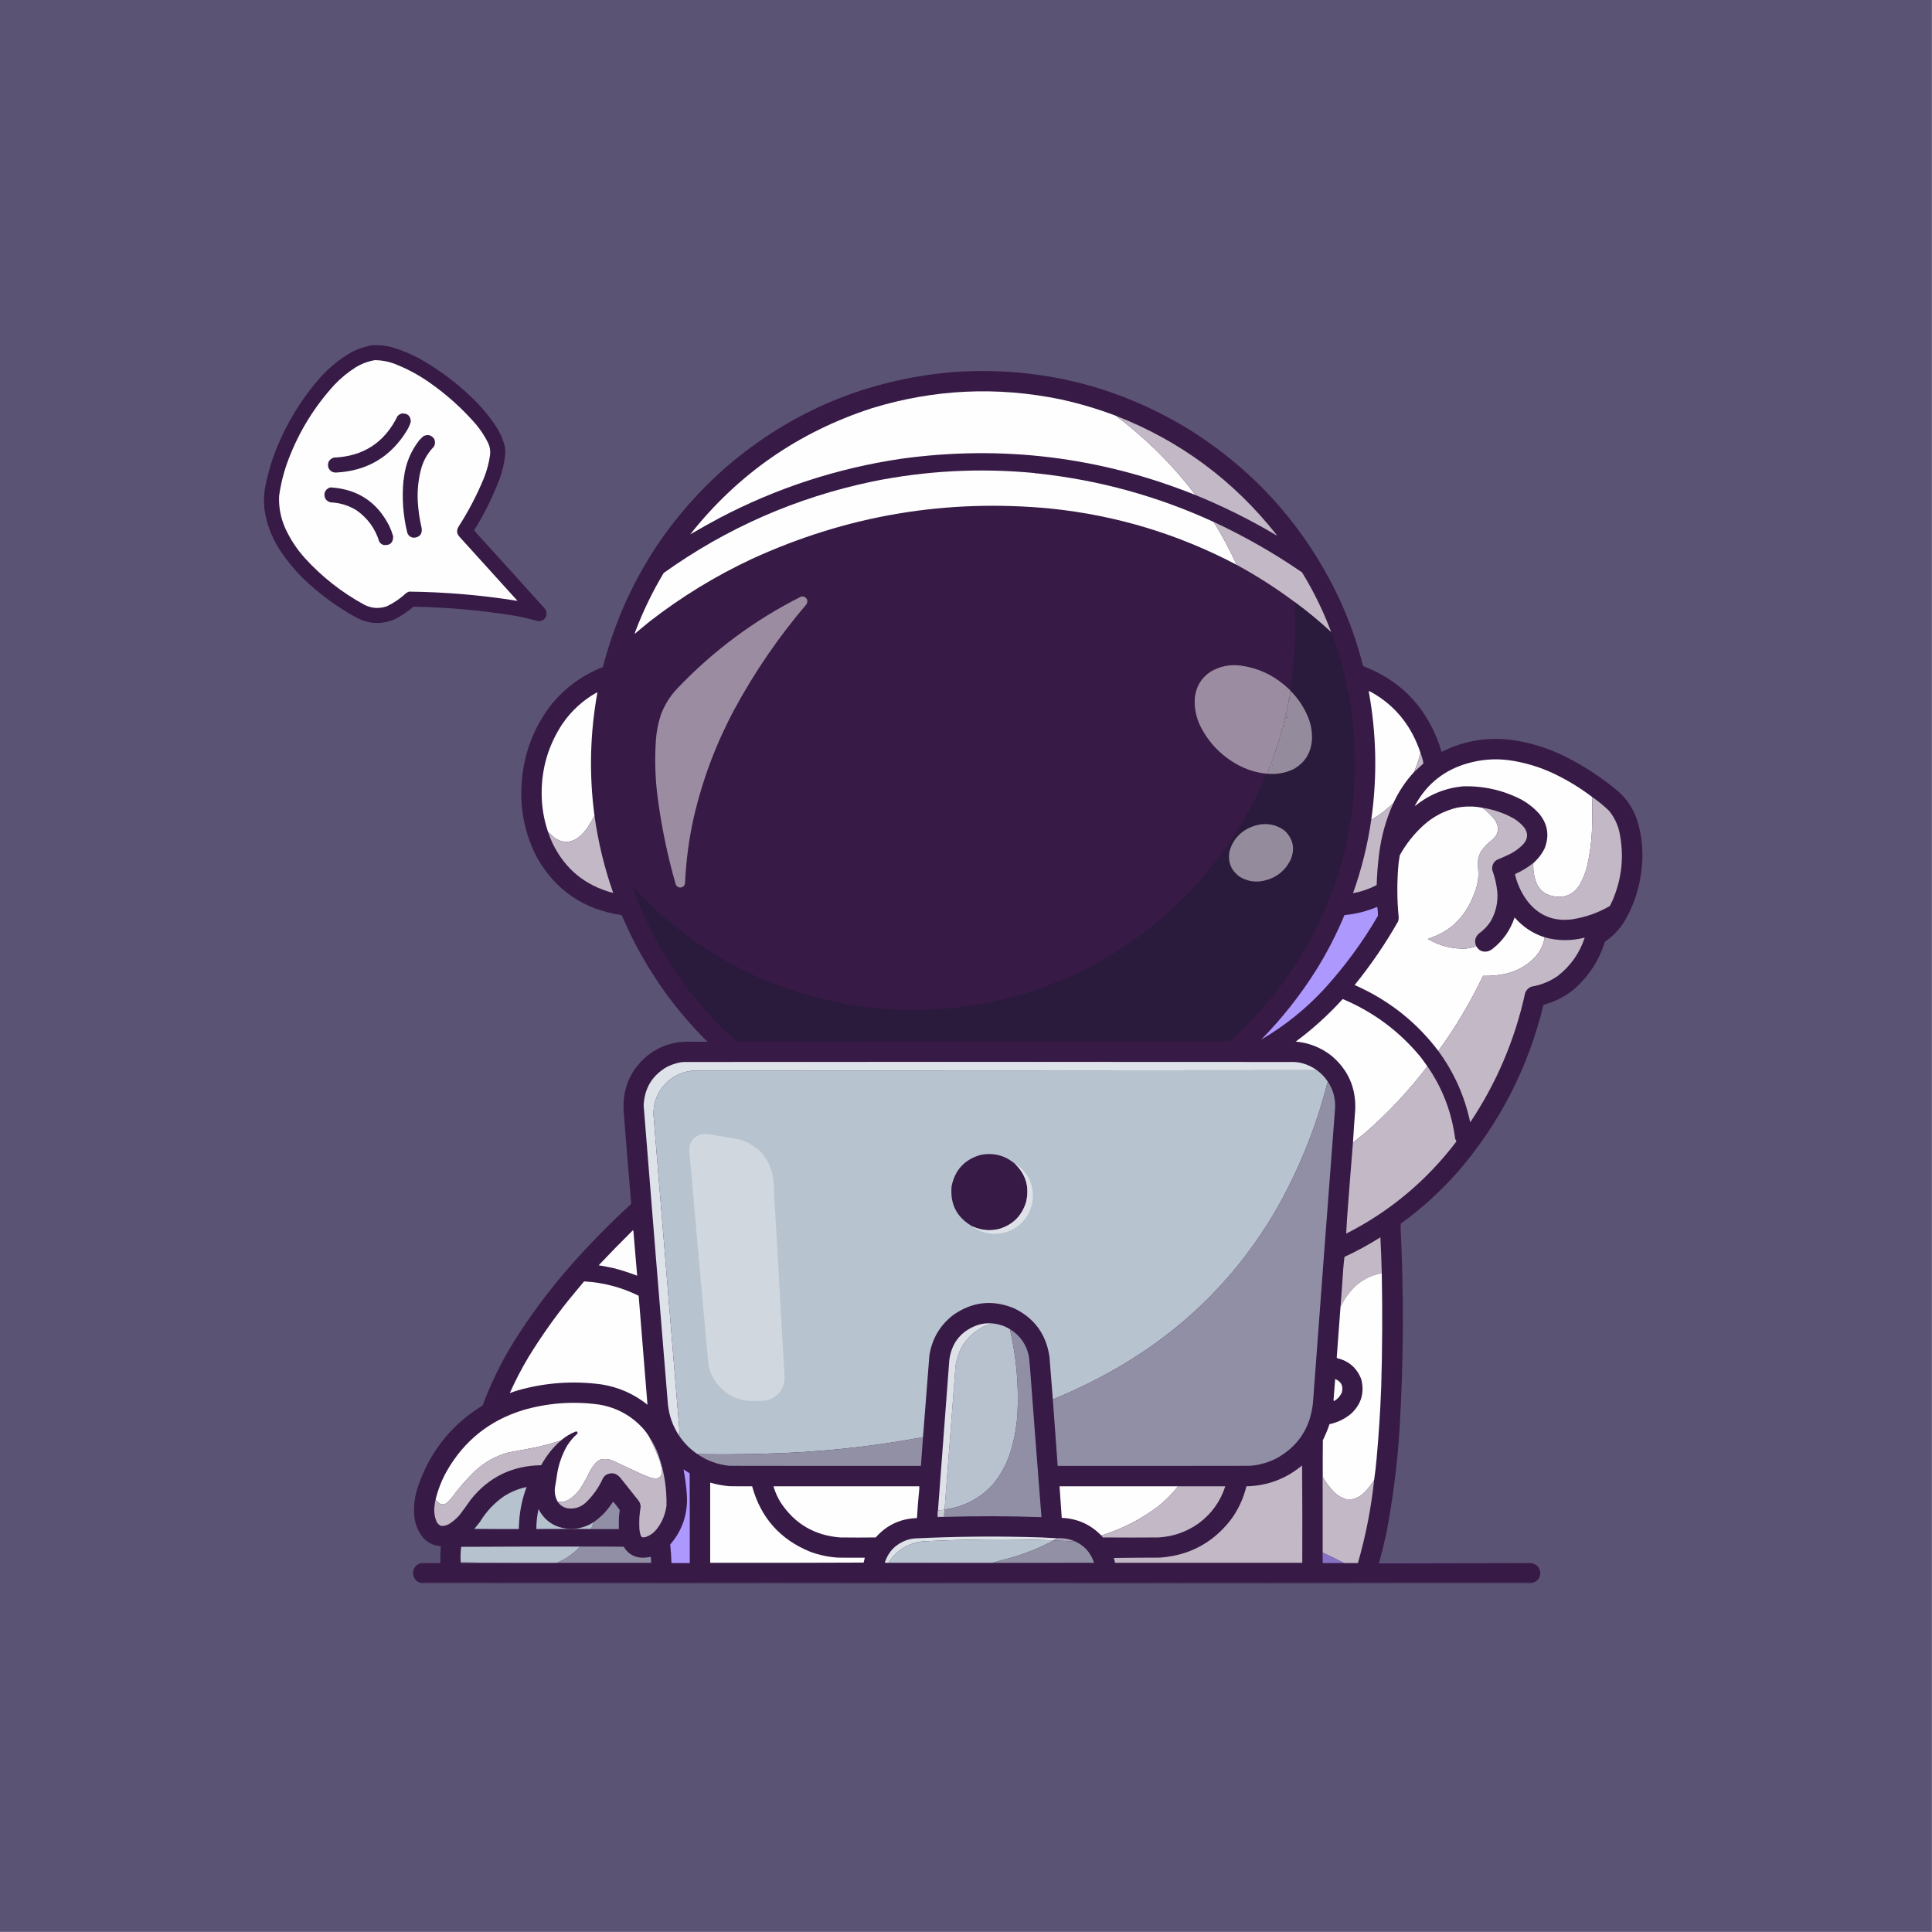 <?xml version="1.0" encoding="UTF-8"?>
<!DOCTYPE svg PUBLIC "-//W3C//DTD SVG 1.1//EN" "http://www.w3.org/Graphics/SVG/1.1/DTD/svg11.dtd">
<svg xmlns="http://www.w3.org/2000/svg" version="1.1" width="8334px" height="8334px" style="shape-rendering:geometricPrecision; text-rendering:geometricPrecision; image-rendering:optimizeQuality; fill-rule:evenodd; clip-rule:evenodd" xmlns:xlink="http://www.w3.org/1999/xlink">
<rect width="100%" height="100%" fill="#333333" stroke="none"/>
<g><path style="opacity:0.318" fill="#ad98fe" d="M -0.5,-0.5 C 2777.17,-0.5 5554.83,-0.5 8332.5,-0.5C 8332.5,2777.17 8332.5,5554.83 8332.5,8332.5C 5554.83,8332.5 2777.17,8332.5 -0.5,8332.5C -0.5,5554.83 -0.5,2777.17 -0.5,-0.5 Z"/></g>
<g><path style="opacity:1" fill="#371a46" d="M 1605.5,1489.5 C 1636.82,1487.41 1667.48,1490.91 1697.5,1500C 1737.15,1512.16 1775.15,1528.16 1811.5,1548C 1902.5,1599.3 1984.67,1662.46 2058,1737.5C 2089.03,1769.61 2116.7,1804.28 2141,1841.5C 2157.34,1866.85 2169.34,1894.18 2177,1923.5C 2179.37,1936.4 2180.03,1949.4 2179,1962.5C 2175.28,1997.05 2167.61,2030.72 2156,2063.5C 2126.44,2141.79 2089.6,2216.29 2045.5,2287C 2048.6,2291.78 2052.1,2296.28 2056,2300.5C 2155.09,2409.25 2253.76,2518.25 2352,2627.5C 2358.95,2639.6 2359.28,2651.94 2353,2664.5C 2344.67,2675.74 2333.51,2680.58 2319.5,2679C 2286.88,2669.81 2253.88,2662.14 2220.5,2656C 2075.77,2632.6 1930.11,2619.6 1783.5,2617C 1759.02,2638.13 1732.35,2656.13 1703.5,2671C 1646.17,2695.27 1590.17,2692.6 1535.5,2663C 1452.19,2617.03 1376.19,2561.03 1307.5,2495C 1267.46,2455.31 1232.3,2411.81 1202,2364.5C 1170.18,2313.06 1149.85,2257.39 1141,2197.5C 1137.5,2168.79 1137.83,2140.13 1142,2111.5C 1155.88,2035.62 1178.88,1962.62 1211,1892.5C 1255.53,1794.03 1313.53,1704.69 1385,1624.5C 1422.31,1583.98 1464.48,1549.81 1511.5,1522C 1541.15,1505.84 1572.48,1495.01 1605.5,1489.5 Z"/></g>
<g><path style="opacity:1" fill="#fefefe" d="M 1617.5,1553.5 C 1645.28,1553.8 1672.28,1558.63 1698.5,1568C 1753.39,1589.11 1804.72,1616.44 1852.5,1650C 1927.42,1702.24 1994.92,1763.07 2055,1832.5C 2074.42,1856.28 2091.09,1881.95 2105,1909.5C 2113.16,1926.29 2116.16,1943.96 2114,1962.5C 2109.08,1997.25 2100.08,2030.91 2087,2063.5C 2056.6,2136.97 2019.94,2206.97 1977,2273.5C 1968.55,2289.2 1970.55,2303.54 1983,2316.5C 2066.17,2408.33 2149.33,2500.17 2232.5,2592C 2077.91,2567.27 1922.24,2553.93 1765.5,2552C 1760.78,2553.2 1756.44,2555.2 1752.5,2558C 1727.75,2581.21 1700.09,2600.21 1669.5,2615C 1634.64,2627.23 1600.97,2624.56 1568.5,2607C 1473.56,2554.9 1389.39,2488.73 1316,2408.5C 1280.62,2369.41 1251.95,2325.75 1230,2277.5C 1210.56,2233.54 1201.9,2187.54 1204,2139.5C 1211.67,2083.83 1225.67,2029.83 1246,1977.5C 1291.88,1858.75 1357.54,1752.75 1443,1659.5C 1470.26,1630.89 1500.42,1606.06 1533.5,1585C 1559.58,1569.03 1587.58,1558.53 1617.5,1553.5 Z"/></g>
<g><path style="opacity:1" fill="#371a46" d="M 5949.5,6739.5 C 5948.6,6740.21 5948.26,6741.21 5948.5,6742.5C 6166.83,6742.5 6385.17,6742.5 6603.5,6742.5C 6628.2,6746.03 6641.87,6760.2 6644.5,6785C 6643.2,6808.48 6631.2,6822.98 6608.5,6828.5C 6609.82,6825.59 6612.16,6824.09 6615.5,6824C 6612.62,6823.13 6609.95,6823.46 6607.5,6825C 6488.83,6825.17 6370.17,6825.33 6251.5,6825.5C 4969.02,6824.51 3686.35,6824.17 2403.5,6824.5C 2210.16,6824.43 2016.83,6824.93 1823.5,6826C 1824.33,6826.91 1825.33,6827.58 1826.5,6828C 1868.17,6828.5 1909.83,6828.67 1951.5,6828.5C 2252.83,6828.5 2554.17,6828.5 2855.5,6828.5C 3172.83,6828.67 3490.17,6828.5 3807.5,6828C 3543.5,6827.67 3279.5,6827.33 3015.5,6827C 3017.89,6826.71 3020.22,6826.21 3022.5,6825.5C 3551.24,6826.18 4080.08,6826.18 4609,6825.5C 4960.64,6826.17 5312.14,6826.83 5663.5,6827.5C 5045.17,6827.33 4426.83,6827.5 3808.5,6828C 4129,6828.17 4449.33,6828.67 4769.5,6829.5C 3785.83,6829.67 2802.17,6829.5 1818.5,6829C 1795.15,6823.66 1782.82,6808.99 1781.5,6785C 1783.25,6763.25 1794.58,6749.25 1815.5,6743C 1843.5,6742.5 1871.5,6742.33 1899.5,6742.5C 1898.99,6718.12 1899.66,6693.78 1901.5,6669.5C 1869.81,6667.57 1843.64,6654.57 1823,6630.5C 1803.96,6606.07 1792.29,6578.4 1788,6547.5C 1783.21,6506.08 1786.87,6465.42 1799,6425.5C 1848.66,6269.23 1942.99,6148.23 2082,6062.5C 2118.23,5965.4 2163.56,5873.06 2218,5785.5C 2289.19,5672.29 2368.86,5565.29 2457,5464.5C 2540.16,5369.84 2628.32,5279.84 2721.5,5194.5C 2721.83,5192.67 2722.17,5190.83 2722.5,5189C 2711.24,5056.53 2700.4,4924.03 2690,4791.5C 2684.96,4689.77 2722.46,4607.93 2802.5,4546C 2849.35,4512.36 2901.68,4494.86 2959.5,4493.5C 2990.17,4493.67 3020.84,4493.5 3051.5,4493C 3050.96,4492.28 3050.29,4491.78 3049.5,4491.5C 2891.6,4334.37 2769.1,4153.04 2682,3947.5C 2518.85,3923.86 2396.85,3840.86 2316,3698.5C 2262.46,3594.62 2240.79,3484.29 2251,3367.5C 2261.32,3244.82 2303.98,3135.15 2379,3038.5C 2438.7,2965.7 2512.53,2912.03 2600.5,2877.5C 2690.97,2533.54 2869.3,2245.04 3135.5,2012C 3416.11,1772.26 3741.44,1636.6 4111.5,1605C 4477.24,1579.64 4816.24,1661.97 5128.5,1852C 5415.31,2031.8 5631.14,2274.64 5776,2580.5C 5820.02,2674.89 5854.68,2772.55 5880,2873.5C 6030,2930.5 6135.67,3033.17 6197,3181.5C 6205.26,3201.79 6212.43,3222.46 6218.5,3243.5C 6318.8,3193.23 6424.47,3176.73 6535.5,3194C 6607.68,3205.63 6676.68,3227.29 6742.5,3259C 6831.14,3302.36 6912.81,3356.02 6987.5,3420C 7027.05,3458.24 7053.88,3504.07 7068,3557.5C 7085.4,3623.98 7089.4,3691.32 7080,3759.5C 7070.76,3835.19 7047.09,3905.85 7009,3971.5C 6986.89,4007.94 6958.23,4038.28 6923,4062.5C 6897.38,4144.4 6852.21,4213.23 6787.5,4269C 6749.16,4299.92 6705.99,4321.75 6658,4334.5C 6593.08,4602.03 6472.08,4839.69 6295,5047.5C 6219.46,5134.22 6135.3,5211.22 6042.5,5278.5C 6042.17,5282.83 6041.83,5287.17 6041.5,5291.5C 6056.19,5583.59 6054.69,5875.59 6037,6167.5C 6027.34,6318.08 6008.34,6467.41 5980,6615.5C 5970.77,6657.09 5960.6,6698.42 5949.5,6739.5 Z"/></g>
<g><path style="opacity:1" fill="#fefefe" d="M 4813.5,1793.5 C 4930.48,1881.31 5034.98,1982.31 5127,2096.5C 5136.62,2108.91 5146.12,2121.41 5155.5,2134C 5155.27,2134.4 5154.94,2134.57 5154.5,2134.5C 4745.82,1970.75 4323.15,1918.92 3886.5,1979C 3611.39,2019.94 3350.72,2104.94 3104.5,2234C 3061.56,2257.02 3019.23,2280.69 2977.5,2305C 3183.2,2045.11 3444.2,1863.78 3760.5,1761C 4029.18,1678.64 4301.18,1665.97 4576.5,1723C 4657.2,1740.73 4736.2,1764.23 4813.5,1793.5 Z"/></g>
<g><path style="opacity:1" fill="#371a46" d="M 1733.5,1783.5 C 1758.81,1782.52 1771.64,1794.52 1772,1819.5C 1767.97,1832.89 1762.31,1845.55 1755,1857.5C 1685.16,1971.54 1583,2031.87 1448.5,2038.5C 1432.52,2038.09 1421.69,2030.43 1416,2015.5C 1412.02,1994.97 1419.85,1981.13 1439.5,1974C 1567.33,1968.74 1659.17,1908.91 1715,1794.5C 1720.37,1789.25 1726.54,1785.59 1733.5,1783.5 Z"/></g>
<g><path style="opacity:1" fill="#c3b8c6" d="M 4813.5,1793.5 C 5091.35,1901.99 5322.51,2073.32 5507,2307.5C 5507.69,2308.33 5507.52,2309 5506.5,2309.5C 5393.72,2242.43 5276.38,2184.1 5154.5,2134.5C 5154.94,2134.57 5155.27,2134.4 5155.5,2134C 5146.12,2121.41 5136.62,2108.91 5127,2096.5C 5034.98,1982.31 4930.48,1881.31 4813.5,1793.5 Z"/></g>
<g><path style="opacity:1" fill="#371a46" d="M 1740.5,2071.5 C 1742.42,2067.97 1743.09,2063.97 1742.5,2059.5C 1749.84,1999.52 1772,1945.85 1809,1898.5C 1814.86,1892.3 1821.03,1886.47 1827.5,1881C 1846.18,1872.63 1861.35,1876.79 1873,1893.5C 1878.12,1905.17 1877.45,1916.5 1871,1927.5C 1843.31,1955.85 1824.65,1989.52 1815,2028.5C 1804.27,2071.85 1799.93,2115.85 1802,2160.5C 1804.12,2200.38 1809.79,2239.71 1819,2278.5C 1821.96,2302.95 1811.29,2316.62 1787,2319.5C 1772.36,2319.18 1762.36,2312.18 1757,2298.5C 1738.68,2223.76 1733.18,2148.09 1740.5,2071.5 Z"/></g>
<g><path style="opacity:1" fill="#fefefe" d="M 4462.5,2040.5 C 4467.29,2041.72 4472.29,2042.39 4477.5,2042.5C 4741.64,2071.03 4994.31,2140.7 5235.5,2251.5C 5272.44,2311.05 5305.44,2372.71 5334.5,2436.5C 5083.68,2304.28 4817.02,2223.45 4534.5,2194C 4084.32,2150.42 3653.99,2222.75 3243.5,2411C 3086.38,2484.51 2939.72,2574.18 2803.5,2680C 2781.37,2697.79 2759.54,2715.96 2738,2734.5C 2738.69,2729.75 2740.02,2725.08 2742,2720.5C 2775.11,2633.95 2815.44,2550.95 2863,2471.5C 3134.77,2277.42 3434.93,2145.92 3763.5,2077C 3994.6,2030.17 4227.6,2018.01 4462.5,2040.5 Z"/></g>
<g><path style="opacity:1" fill="#604c6b" d="M 4462.5,2040.5 C 4467.77,2040.19 4472.77,2040.86 4477.5,2042.5C 4472.29,2042.39 4467.29,2041.72 4462.5,2040.5 Z"/></g>
<g><path style="opacity:1" fill="#5d4864" d="M 1742.5,2059.5 C 1743.09,2063.97 1742.42,2067.97 1740.5,2071.5C 1740.72,2067.29 1741.38,2063.29 1742.5,2059.5 Z"/></g>
<g><path style="opacity:1" fill="#371a46" d="M 1426.5,2102.5 C 1542.49,2109.88 1626.66,2165.22 1679,2268.5C 1685.85,2283.04 1691.52,2298.04 1696,2313.5C 1696.3,2340.87 1682.8,2353.37 1655.5,2351C 1647.02,2348.86 1640.52,2344.03 1636,2336.5C 1618.65,2279.92 1585.81,2234.75 1537.5,2201C 1503.22,2180.02 1465.89,2168.69 1425.5,2167C 1406.09,2161.04 1397.59,2147.87 1400,2127.5C 1403.95,2113.81 1412.78,2105.48 1426.5,2102.5 Z"/></g>
<g><path style="opacity:1" fill="#c3b8c6" d="M 5235.5,2251.5 C 5368.89,2313.51 5495.89,2386.01 5616.5,2469C 5666.88,2550.92 5708.88,2637.09 5742.5,2727.5C 5692.5,2681.15 5640.17,2637.82 5585.5,2597.5C 5505.84,2537.89 5422.17,2484.22 5334.5,2436.5C 5305.44,2372.71 5272.44,2311.05 5235.5,2251.5 Z"/></g>
<g><path style="opacity:1" fill="#9b8ca1" d="M 3455.5,2573.5 C 3468.01,2571.5 3476.84,2576.17 3482,2587.5C 3483.33,2594.25 3482.33,2600.58 3479,2606.5C 3358.6,2747.58 3254.26,2899.91 3166,3063.5C 3088.23,3209.45 3030.57,3363.11 2993,3524.5C 2971.81,3618.64 2959.15,3713.98 2955,3810.5C 2952.63,3821.87 2945.63,3827.87 2934,3828.5C 2924.93,3828.09 2918.6,3823.76 2915,3815.5C 2880.38,3695.09 2854.72,3572.76 2838,3448.5C 2826.59,3365.13 2823.59,3281.46 2829,3197.5C 2831.28,3159.21 2838.28,3121.87 2850,3085.5C 2865.82,3042.17 2889.49,3003.84 2921,2970.5C 3076.34,2807.12 3254.51,2674.78 3455.5,2573.5 Z"/></g>
<g><path style="opacity:1" fill="#2a1a3b" d="M 5585.5,2597.5 C 5640.17,2637.82 5692.5,2681.15 5742.5,2727.5C 5743.47,2729.95 5743.81,2732.61 5743.5,2735.5C 5744.5,2735.5 5745.5,2735.5 5746.5,2735.5C 5755.75,2763.92 5765.25,2792.25 5775,2820.5C 5775.41,2826.28 5776.41,2831.94 5778,2837.5C 5781.04,2843.76 5783.7,2850.09 5786,2856.5C 5786.74,2862.21 5787.74,2867.88 5789,2873.5C 5789.42,2874.67 5790.09,2875.67 5791,2876.5C 5795.24,2895.33 5799.91,2913.99 5805,2932.5C 5807.86,2952.32 5811.36,2971.98 5815.5,2991.5C 5816.5,2991.5 5817.5,2991.5 5818.5,2991.5C 5818.48,2996.24 5819.48,3000.74 5821.5,3005C 5821.04,3007.15 5820.71,3009.31 5820.5,3011.5C 5825.14,3039.41 5829.14,3067.41 5832.5,3095.5C 5833.5,3103.47 5833.83,3111.47 5833.5,3119.5C 5834.5,3119.5 5835.5,3119.5 5836.5,3119.5C 5842.16,3194.08 5844.49,3268.74 5843.5,3343.5C 5841.92,3368.81 5840.58,3394.15 5839.5,3419.5C 5837.16,3450.22 5834.49,3480.89 5831.5,3511.5C 5830.5,3511.5 5829.5,3511.5 5828.5,3511.5C 5828.5,3516.83 5828.5,3522.17 5828.5,3527.5C 5827.5,3527.5 5826.5,3527.5 5825.5,3527.5C 5824.49,3543.57 5822.82,3559.57 5820.5,3575.5C 5819.5,3575.5 5818.5,3575.5 5817.5,3575.5C 5815.96,3593.97 5813.46,3612.3 5810,3630.5C 5808.43,3631.71 5807.6,3633.38 5807.5,3635.5C 5803.7,3655.35 5799.2,3675.02 5794,3694.5C 5786.5,3721.48 5778.84,3748.48 5771,3775.5C 5767.53,3784.9 5763.87,3794.23 5760,3803.5C 5759.67,3805.83 5759.33,3808.17 5759,3810.5C 5754.53,3822.78 5750.36,3835.11 5746.5,3847.5C 5745.5,3847.5 5744.5,3847.5 5743.5,3847.5C 5743.81,3850.25 5743.48,3852.91 5742.5,3855.5C 5740.55,3860.18 5738.88,3865.01 5737.5,3870C 5736.33,3871.5 5735.16,3873 5734,3874.5C 5730.62,3888.64 5725.29,3901.98 5718,3914.5C 5717.13,3918.94 5715.96,3923.28 5714.5,3927.5C 5713.5,3927.5 5712.5,3927.5 5711.5,3927.5C 5711.5,3930.17 5711.5,3932.83 5711.5,3935.5C 5710.5,3935.5 5709.5,3935.5 5708.5,3935.5C 5703.81,3946.72 5699.31,3958.05 5695,3969.5C 5690.45,3974.26 5687.79,3979.93 5687,3986.5C 5683.67,3993.83 5679.84,4000.83 5675.5,4007.5C 5674.09,4011.98 5672.42,4016.31 5670.5,4020.5C 5668.88,4021.12 5667.55,4022.12 5666.5,4023.5C 5664.28,4026.78 5663.11,4030.45 5663,4034.5C 5659.7,4037.44 5657.7,4041.11 5657,4045.5C 5652.16,4052.01 5648.16,4059.01 5645,4066.5C 5640.62,4069.63 5638.79,4073.96 5639.5,4079.5C 5638.32,4079.28 5637.32,4079.61 5636.5,4080.5C 5632.54,4086.68 5629.04,4093.01 5626,4099.5C 5620.4,4106.41 5616.06,4114.07 5613,4122.5C 5608.96,4125.91 5606.46,4130.24 5605.5,4135.5C 5604.32,4135.28 5603.32,4135.61 5602.5,4136.5C 5600.64,4138.86 5599.47,4141.53 5599,4144.5C 5596.92,4146.08 5595.42,4148.08 5594.5,4150.5C 5593.68,4151.39 5592.68,4151.72 5591.5,4151.5C 5591.66,4153.53 5591.5,4155.53 5591,4157.5C 5587.5,4161.2 5585,4165.53 5583.5,4170.5C 5581.41,4170.56 5579.91,4171.56 5579,4173.5C 5577,4177.5 5575,4181.5 5573,4185.5C 5570.46,4189.25 5567.46,4192.59 5564,4195.5C 5560.02,4204.49 5554.35,4212.16 5547,4218.5C 5545.76,4221.41 5544.09,4224.08 5542,4226.5C 5541.51,4228.13 5541.34,4229.8 5541.5,4231.5C 5540.5,4231.5 5539.5,4231.5 5538.5,4231.5C 5537.22,4234.01 5536.22,4236.68 5535.5,4239.5C 5531.83,4240.85 5529.49,4243.51 5528.5,4247.5C 5525.24,4249.4 5523.24,4252.06 5522.5,4255.5C 5521.5,4255.5 5520.5,4255.5 5519.5,4255.5C 5519.5,4256.83 5519.5,4258.17 5519.5,4259.5C 5518.18,4259.33 5517.01,4259.66 5516,4260.5C 5512.34,4269.66 5507,4277.66 5500,4284.5C 5499.52,4285.45 5499.35,4286.45 5499.5,4287.5C 5498.17,4287.5 5496.83,4287.5 5495.5,4287.5C 5495.76,4288.98 5495.43,4290.31 5494.5,4291.5C 5492.26,4293.65 5490.26,4295.98 5488.5,4298.5C 5487.55,4300.05 5487.21,4301.71 5487.5,4303.5C 5486.45,4303.35 5485.45,4303.52 5484.5,4304C 5483.67,4306.17 5482.17,4307.67 5480,4308.5C 5479.52,4309.45 5479.35,4310.45 5479.5,4311.5C 5478.5,4311.5 5477.5,4311.5 5476.5,4311.5C 5476.59,4314.54 5475.09,4316.21 5472,4316.5C 5471.52,4317.45 5471.35,4318.45 5471.5,4319.5C 5470.5,4319.5 5469.5,4319.5 5468.5,4319.5C 5468.66,4320.87 5468.49,4322.21 5468,4323.5C 5465.84,4325.48 5464.34,4327.81 5463.5,4330.5C 5462.13,4330.34 5460.79,4330.51 5459.5,4331C 5456.69,4336.13 5453.53,4340.96 5450,4345.5C 5448.09,4346.69 5446.09,4347.69 5444,4348.5C 5443.09,4352.52 5441.59,4356.19 5439.5,4359.5C 5436.64,4360.41 5434.14,4362.08 5432,4364.5C 5431.52,4365.45 5431.35,4366.45 5431.5,4367.5C 5430.32,4367.28 5429.32,4367.61 5428.5,4368.5C 5426.43,4370.66 5424.76,4372.99 5423.5,4375.5C 5422.5,4375.5 5421.5,4375.5 5420.5,4375.5C 5420.07,4378.29 5418.73,4380.62 5416.5,4382.5C 5413.27,4386.29 5409.6,4389.62 5405.5,4392.5C 5401.88,4397.49 5397.54,4401.82 5392.5,4405.5C 5385.75,4414.01 5378.25,4422.01 5370,4429.5C 5368.56,4430.9 5367.73,4432.57 5367.5,4434.5C 5364.5,4434.33 5362.5,4435.67 5361.5,4438.5C 5356.68,4440.98 5353.35,4444.64 5351.5,4449.5C 5347.31,4450.59 5344.31,4453.09 5342.5,4457C 5335.61,4464.06 5328.28,4470.56 5320.5,4476.5C 5319.61,4477.32 5319.28,4478.32 5319.5,4479.5C 5317.09,4480.69 5314.76,4482.19 5312.5,4484C 5311.66,4485.01 5311.33,4486.18 5311.5,4487.5C 5309.83,4487.5 5308.17,4487.5 5306.5,4487.5C 5306.5,4488.5 5306.5,4489.5 5306.5,4490.5C 5304.82,4490.29 5303.82,4490.95 5303.5,4492.5C 4596.17,4492.67 3888.83,4492.5 3181.5,4492C 3179.84,4490.34 3177.84,4489.5 3175.5,4489.5C 3173.94,4488.02 3172.27,4486.52 3170.5,4485C 3169.55,4484.52 3168.55,4484.35 3167.5,4484.5C 3167.5,4482.83 3167.5,4481.17 3167.5,4479.5C 3166.5,4479.5 3165.5,4479.5 3164.5,4479.5C 3164.5,4476.17 3162.83,4474.5 3159.5,4474.5C 3159.5,4473.5 3159.5,4472.5 3159.5,4471.5C 3158.17,4471.5 3156.83,4471.5 3155.5,4471.5C 3155.67,4470.18 3155.34,4469.01 3154.5,4468C 3151.39,4467.95 3149.06,4466.61 3147.5,4464C 3146.21,4463.51 3144.87,4463.34 3143.5,4463.5C 3143.5,4461.83 3143.5,4460.17 3143.5,4458.5C 3142.5,4458.5 3141.5,4458.5 3140.5,4458.5C 3140.5,4457.5 3140.5,4456.5 3140.5,4455.5C 3138.83,4455.5 3137.17,4455.5 3135.5,4455.5C 3135.5,4453.83 3135.5,4452.17 3135.5,4450.5C 3134.5,4450.5 3133.5,4450.5 3132.5,4450.5C 3132.5,4449.5 3132.5,4448.5 3132.5,4447.5C 3130.83,4447.5 3129.17,4447.5 3127.5,4447.5C 3126.59,4444.64 3124.92,4442.14 3122.5,4440C 3121.55,4439.52 3120.55,4439.35 3119.5,4439.5C 3118.59,4436.64 3116.92,4434.14 3114.5,4432C 3113.55,4431.52 3112.55,4431.35 3111.5,4431.5C 3111.65,4430.45 3111.48,4429.45 3111,4428.5C 3108.83,4427.67 3107.33,4426.17 3106.5,4424C 3105.55,4423.52 3104.55,4423.35 3103.5,4423.5C 3103.65,4422.45 3103.48,4421.45 3103,4420.5C 3100.83,4419.67 3099.33,4418.17 3098.5,4416C 3097.55,4415.52 3096.55,4415.35 3095.5,4415.5C 3095.65,4414.45 3095.48,4413.45 3095,4412.5C 3092.83,4411.67 3091.33,4410.17 3090.5,4408C 3089.55,4407.52 3088.55,4407.35 3087.5,4407.5C 3087.5,4406.5 3087.5,4405.5 3087.5,4404.5C 3084.58,4404.15 3082.25,4405.15 3080.5,4407.5C 3079.52,4405.88 3080.02,4404.54 3082,4403.5C 3082.49,4402.21 3082.66,4400.87 3082.5,4399.5C 3081.5,4399.5 3080.5,4399.5 3079.5,4399.5C 3079.5,4398.5 3079.5,4397.5 3079.5,4396.5C 3077.74,4396.36 3076.07,4396.69 3074.5,4397.5C 3074.08,4395.67 3074.08,4393.67 3074.5,4391.5C 3073.5,4391.5 3072.5,4391.5 3071.5,4391.5C 3071.5,4390.5 3071.5,4389.5 3071.5,4388.5C 3069.74,4388.36 3068.07,4388.69 3066.5,4389.5C 3065.41,4388.13 3065.74,4386.97 3067.5,4386C 3066.69,4384.29 3065.36,4383.46 3063.5,4383.5C 3062.5,4379.13 3060.17,4375.46 3056.5,4372.5C 3055.55,4370.95 3055.21,4369.29 3055.5,4367.5C 3052.59,4367.74 3050.26,4366.74 3048.5,4364.5C 3047.55,4362.95 3047.21,4361.29 3047.5,4359.5C 3045.71,4359.79 3044.05,4359.45 3042.5,4358.5C 3038.8,4351.93 3034.47,4345.77 3029.5,4340C 3028.23,4339.69 3027.07,4339.19 3026,4338.5C 3024.02,4334.7 3021.52,4331.37 3018.5,4328.5C 3017.68,4327.61 3016.68,4327.28 3015.5,4327.5C 3013.09,4324.41 3011.59,4320.74 3011,4316.5C 3008.91,4315.69 3006.91,4314.69 3005,4313.5C 3004.22,4310.92 3002.72,4308.92 3000.5,4307.5C 2999.57,4306.31 2999.24,4304.98 2999.5,4303.5C 2998.17,4303.5 2996.83,4303.5 2995.5,4303.5C 2993.2,4299.66 2991.03,4295.66 2989,4291.5C 2987.74,4289.25 2985.91,4287.92 2983.5,4287.5C 2983.5,4285.83 2983.5,4284.17 2983.5,4282.5C 2980.68,4281.78 2978.01,4280.78 2975.5,4279.5C 2972.82,4271.81 2968.49,4265.14 2962.5,4259.5C 2961.57,4258.31 2961.24,4256.98 2961.5,4255.5C 2953.99,4255.66 2950.66,4251.99 2951.5,4244.5C 2949.86,4244.71 2948.36,4244.38 2947,4243.5C 2946,4239.28 2944.5,4235.28 2942.5,4231.5C 2938.47,4228.05 2936.13,4223.72 2935.5,4218.5C 2934.5,4218.5 2933.5,4218.5 2932.5,4218.5C 2932.31,4216.44 2931.81,4214.44 2931,4212.5C 2929.99,4211.66 2928.82,4211.33 2927.5,4211.5C 2926.29,4208.59 2925.12,4205.59 2924,4202.5C 2919.28,4198.81 2915.28,4194.48 2912,4189.5C 2911.5,4187.53 2911.34,4185.53 2911.5,4183.5C 2910.17,4183.5 2908.83,4183.5 2907.5,4183.5C 2905.61,4180.42 2904.11,4177.09 2903,4173.5C 2898.45,4169.82 2895.95,4165.15 2895.5,4159.5C 2894.17,4159.5 2892.83,4159.5 2891.5,4159.5C 2888.8,4154.81 2886.47,4149.81 2884.5,4144.5C 2883.68,4143.61 2882.68,4143.28 2881.5,4143.5C 2881,4138.13 2878.5,4133.8 2874,4130.5C 2872.09,4125.6 2869.75,4120.93 2867,4116.5C 2866,4115.83 2865,4115.17 2864,4114.5C 2863.35,4111.19 2861.68,4108.53 2859,4106.5C 2857.46,4100.3 2854.46,4094.97 2850,4090.5C 2843.99,4079.81 2837.99,4069.14 2832,4058.5C 2829.42,4053.76 2827.42,4048.76 2826,4043.5C 2823.42,4040.67 2821.09,4037.67 2819,4034.5C 2818.73,4028.77 2816.39,4024.1 2812,4020.5C 2811.03,4014.25 2808.37,4008.92 2804,4004.5C 2802.4,4001.35 2801.4,3998.02 2801,3994.5C 2796.21,3990.26 2793.55,3984.92 2793,3978.5C 2791.84,3977 2790.67,3975.5 2789.5,3974C 2786.9,3966.33 2784.23,3958.83 2781.5,3951.5C 2780.5,3951.5 2779.5,3951.5 2778.5,3951.5C 2776.47,3943.45 2773.8,3935.45 2770.5,3927.5C 2769.5,3927.5 2768.5,3927.5 2767.5,3927.5C 2767.81,3924.75 2767.48,3922.09 2766.5,3919.5C 2760.5,3908.17 2755,3896.5 2750,3884.5C 2748.33,3878.49 2746.66,3872.49 2745,3866.5C 2743.84,3865 2742.67,3863.5 2741.5,3862C 2740.12,3857.01 2738.45,3852.18 2736.5,3847.5C 2735.52,3844.91 2735.19,3842.25 2735.5,3839.5C 2734.5,3839.5 2733.5,3839.5 2732.5,3839.5C 2731.66,3836.31 2730.66,3833.15 2729.5,3830C 2729.61,3828.72 2730.28,3827.89 2731.5,3827.5C 2733.28,3829.67 2734.95,3832 2736.5,3834.5C 2738.66,3836.57 2740.99,3838.24 2743.5,3839.5C 2743.5,3841.17 2743.5,3842.83 2743.5,3844.5C 2744.5,3844.5 2745.5,3844.5 2746.5,3844.5C 2746.5,3845.5 2746.5,3846.5 2746.5,3847.5C 2748.17,3847.5 2749.83,3847.5 2751.5,3847.5C 2751.5,3849.17 2751.5,3850.83 2751.5,3852.5C 2752.5,3852.5 2753.5,3852.5 2754.5,3852.5C 2754.5,3853.5 2754.5,3854.5 2754.5,3855.5C 2756.17,3855.5 2757.83,3855.5 2759.5,3855.5C 2760.5,3859.83 2763.17,3862.5 2767.5,3863.5C 2768.5,3867.83 2771.17,3870.5 2775.5,3871.5C 2776.5,3875.83 2779.17,3878.5 2783.5,3879.5C 2784.5,3883.83 2787.17,3886.5 2791.5,3887.5C 2791.35,3888.55 2791.52,3889.55 2792,3890.5C 2794.17,3891.33 2795.67,3892.83 2796.5,3895C 2797.45,3895.48 2798.45,3895.65 2799.5,3895.5C 2799.5,3897.17 2799.5,3898.83 2799.5,3900.5C 2800.5,3900.5 2801.5,3900.5 2802.5,3900.5C 2802.5,3901.5 2802.5,3902.5 2802.5,3903.5C 2804.17,3903.5 2805.83,3903.5 2807.5,3903.5C 2807.28,3904.68 2807.61,3905.68 2808.5,3906.5C 2810.66,3908.57 2812.99,3910.24 2815.5,3911.5C 2815.28,3912.68 2815.61,3913.68 2816.5,3914.5C 2821.43,3918.25 2826.26,3922.25 2831,3926.5C 2831.48,3927.45 2831.65,3928.45 2831.5,3929.5C 2832.55,3929.35 2833.55,3929.52 2834.5,3930C 2838.64,3933.59 2842.81,3937.09 2847,3940.5C 2847.48,3941.45 2847.65,3942.45 2847.5,3943.5C 2848.5,3943.5 2849.5,3943.5 2850.5,3943.5C 2850.18,3947.17 2851.85,3948.84 2855.5,3948.5C 2855.5,3949.5 2855.5,3950.5 2855.5,3951.5C 2857.17,3951.5 2858.83,3951.5 2860.5,3951.5C 2860.35,3952.55 2860.52,3953.55 2861,3954.5C 2865.23,3955.8 2867.73,3958.63 2868.5,3963C 2872.52,3963.91 2876.19,3965.41 2879.5,3967.5C 2879.56,3970.05 2880.89,3971.55 2883.5,3972C 2885.15,3974.16 2886.81,3976.33 2888.5,3978.5C 2892.99,3980.58 2896.99,3983.42 2900.5,3987C 2901.45,3987.48 2902.45,3987.65 2903.5,3987.5C 2903.5,3988.83 2903.5,3990.17 2903.5,3991.5C 2904.98,3991.24 2906.31,3991.57 2907.5,3992.5C 2910.32,3995.07 2913.32,3997.41 2916.5,3999.5C 2917.44,3999.39 2918.28,3999.06 2919,3998.5C 2919.72,4001.77 2921.22,4004.6 2923.5,4007C 2930.14,4009.8 2935.81,4013.97 2940.5,4019.5C 2941.32,4020.39 2942.32,4020.72 2943.5,4020.5C 2943.56,4022.59 2944.56,4024.09 2946.5,4025C 2951.35,4026.54 2955.69,4028.71 2959.5,4031.5C 2959.92,4033.91 2961.25,4035.74 2963.5,4037C 2968.17,4038.73 2972.17,4041.23 2975.5,4044.5C 2975.5,4045.5 2975.5,4046.5 2975.5,4047.5C 2976.83,4047.5 2978.17,4047.5 2979.5,4047.5C 2979.5,4048.5 2979.5,4049.5 2979.5,4050.5C 2981.93,4050.52 2984.26,4051.02 2986.5,4052C 2992.45,4056.28 2998.12,4060.95 3003.5,4066C 3011.51,4070 3019.18,4074.5 3026.5,4079.5C 3026.5,4080.5 3026.5,4081.5 3026.5,4082.5C 3032.07,4084.48 3037.41,4086.98 3042.5,4090C 3049.67,4097.24 3058,4102.41 3067.5,4105.5C 3067.33,4106.82 3067.66,4107.99 3068.5,4109C 3071.91,4110.93 3075.57,4111.77 3079.5,4111.5C 3079.5,4112.5 3079.5,4113.5 3079.5,4114.5C 3080.55,4114.35 3081.55,4114.52 3082.5,4115C 3090.07,4121.36 3098.4,4126.53 3107.5,4130.5C 3109.76,4134.1 3113.1,4135.94 3117.5,4136C 3120.93,4140.05 3125.26,4142.55 3130.5,4143.5C 3130.5,4144.5 3130.5,4145.5 3130.5,4146.5C 3139.34,4149.62 3147.68,4153.78 3155.5,4159C 3156.79,4159.49 3158.13,4159.66 3159.5,4159.5C 3159.5,4160.5 3159.5,4161.5 3159.5,4162.5C 3164.04,4162.88 3168.37,4164.05 3172.5,4166C 3176.59,4168.4 3180.26,4171.23 3183.5,4174.5C 3186.09,4175.48 3188.75,4175.81 3191.5,4175.5C 3191.28,4176.68 3191.61,4177.68 3192.5,4178.5C 3196.83,4182.16 3201.83,4183.83 3207.5,4183.5C 3207.5,4184.5 3207.5,4185.5 3207.5,4186.5C 3210.49,4187.1 3213.16,4188.43 3215.5,4190.5C 3218.09,4191.48 3220.75,4191.81 3223.5,4191.5C 3223.5,4192.5 3223.5,4193.5 3223.5,4194.5C 3228.88,4196.18 3234.22,4197.85 3239.5,4199.5C 3239.5,4200.5 3239.5,4201.5 3239.5,4202.5C 3247.53,4205.5 3255.53,4208.5 3263.5,4211.5C 3270.12,4216.55 3277.62,4219.89 3286,4221.5C 3292.04,4224.23 3297.87,4227.23 3303.5,4230.5C 3308.9,4231.96 3314.23,4233.3 3319.5,4234.5C 3319.5,4235.5 3319.5,4236.5 3319.5,4237.5C 3327.31,4240.07 3335.31,4242.41 3343.5,4244.5C 3343.5,4245.5 3343.5,4246.5 3343.5,4247.5C 3354.13,4250.15 3364.8,4252.82 3375.5,4255.5C 3375.5,4256.5 3375.5,4257.5 3375.5,4258.5C 3378.17,4258.5 3380.83,4258.5 3383.5,4258.5C 3383.5,4259.5 3383.5,4260.5 3383.5,4261.5C 3406.21,4267.68 3428.54,4275.18 3450.5,4284C 3463.51,4285.88 3475.84,4289.38 3487.5,4294.5C 3523.86,4303.27 3560.19,4312.1 3596.5,4321C 3601.83,4321.33 3607.17,4321.67 3612.5,4322C 3615.91,4323.93 3619.57,4324.77 3623.5,4324.5C 3623.5,4325.5 3623.5,4326.5 3623.5,4327.5C 3628.83,4327.5 3634.17,4327.5 3639.5,4327.5C 3639.5,4328.5 3639.5,4329.5 3639.5,4330.5C 3681.92,4337.76 3724.58,4343.76 3767.5,4348.5C 3859.37,4356.98 3951.37,4358.65 4043.5,4353.5C 4074.21,4351.49 4104.87,4349.16 4135.5,4346.5C 4135.5,4345.5 4135.5,4344.5 4135.5,4343.5C 4148.91,4343.6 4162.24,4342.6 4175.5,4340.5C 4206.81,4335.23 4238.14,4330.06 4269.5,4325C 4292.33,4318.16 4315.67,4312.83 4339.5,4309C 4349.64,4304.47 4360.3,4301.8 4371.5,4301C 4378.99,4297.95 4386.65,4295.28 4394.5,4293C 4398.82,4292.1 4403.15,4291.27 4407.5,4290.5C 4432.5,4280.98 4458.17,4272.82 4484.5,4266C 4495.53,4260.16 4507.19,4255.99 4519.5,4253.5C 4519.5,4252.5 4519.5,4251.5 4519.5,4250.5C 4522.17,4250.5 4524.83,4250.5 4527.5,4250.5C 4527.5,4249.5 4527.5,4248.5 4527.5,4247.5C 4532.27,4247.31 4536.94,4246.48 4541.5,4245C 4543.31,4242.62 4545.64,4240.95 4548.5,4240C 4558.71,4236.07 4569.04,4232.4 4579.5,4229C 4583.87,4225.65 4588.87,4223.65 4594.5,4223C 4605.66,4215.73 4617.66,4210.39 4630.5,4207C 4633.33,4204.68 4636.33,4202.51 4639.5,4200.5C 4645.39,4199.54 4650.72,4197.54 4655.5,4194.5C 4655.5,4193.5 4655.5,4192.5 4655.5,4191.5C 4658.25,4191.81 4660.91,4191.48 4663.5,4190.5C 4664.78,4188.85 4666.45,4187.69 4668.5,4187C 4672.22,4185.7 4675.88,4184.54 4679.5,4183.5C 4679.5,4182.5 4679.5,4181.5 4679.5,4180.5C 4682.17,4179.83 4684.83,4179.17 4687.5,4178.5C 4687.5,4177.5 4687.5,4176.5 4687.5,4175.5C 4690.25,4175.81 4692.91,4175.48 4695.5,4174.5C 4698.46,4173.49 4701.12,4172.16 4703.5,4170.5C 4703.5,4169.5 4703.5,4168.5 4703.5,4167.5C 4708.37,4168.12 4712.37,4166.62 4715.5,4163C 4716.79,4162.51 4718.13,4162.34 4719.5,4162.5C 4719.5,4161.5 4719.5,4160.5 4719.5,4159.5C 4725.04,4160.21 4729.37,4158.38 4732.5,4154C 4746.87,4147.73 4760.2,4139.9 4772.5,4130.5C 4777.93,4128.63 4783.26,4126.47 4788.5,4124C 4792.44,4118.53 4797.78,4115.36 4804.5,4114.5C 4804.5,4113.5 4804.5,4112.5 4804.5,4111.5C 4805.5,4111.5 4806.5,4111.5 4807.5,4111.5C 4807.3,4109.61 4807.96,4108.11 4809.5,4107C 4816.51,4102.99 4823.85,4099.82 4831.5,4097.5C 4832.47,4094.96 4834.13,4092.79 4836.5,4091C 4838.62,4090.74 4840.28,4089.74 4841.5,4088C 4843.47,4087.5 4845.47,4087.34 4847.5,4087.5C 4847.5,4086.5 4847.5,4085.5 4847.5,4084.5C 4849.97,4084.26 4851.64,4082.93 4852.5,4080.5C 4855.73,4080.25 4858.07,4078.75 4859.5,4076C 4862.77,4074.39 4865.77,4072.39 4868.5,4070C 4872.11,4068.86 4875.45,4067.19 4878.5,4065C 4879.34,4063.99 4879.67,4062.82 4879.5,4061.5C 4882.01,4061.25 4884.35,4060.41 4886.5,4059C 4887.34,4057.99 4887.67,4056.82 4887.5,4055.5C 4888.87,4055.66 4890.21,4055.49 4891.5,4055C 4901.77,4047.74 4911.77,4040.07 4921.5,4032C 4924.22,4030.09 4927.22,4028.76 4930.5,4028C 4932.04,4026.89 4932.7,4025.39 4932.5,4023.5C 4940.87,4018.64 4948.54,4012.81 4955.5,4006C 4958.31,4004.26 4961.31,4003.09 4964.5,4002.5C 4964.5,4001.5 4964.5,4000.5 4964.5,3999.5C 4965.5,3999.5 4966.5,3999.5 4967.5,3999.5C 4967.17,3993.97 4969.84,3990.97 4975.5,3990.5C 4982.94,3984.45 4990.27,3978.28 4997.5,3972C 4999.17,3971.67 5000.83,3971.33 5002.5,3971C 5003.34,3969.99 5003.67,3968.82 5003.5,3967.5C 5004.83,3967.5 5006.17,3967.5 5007.5,3967.5C 5007.5,3966.5 5007.5,3965.5 5007.5,3964.5C 5010.83,3964.5 5012.5,3962.83 5012.5,3959.5C 5013.5,3959.5 5014.5,3959.5 5015.5,3959.5C 5015.5,3958.17 5015.5,3956.83 5015.5,3955.5C 5020.2,3953.08 5024.53,3949.91 5028.5,3946C 5029.45,3945.52 5030.45,3945.35 5031.5,3945.5C 5031.5,3944.17 5031.5,3942.83 5031.5,3941.5C 5036.85,3940.56 5040.68,3937.56 5043,3932.5C 5045.67,3931.78 5047.17,3930.11 5047.5,3927.5C 5049.91,3926.31 5052.24,3924.81 5054.5,3923C 5055.34,3921.99 5055.67,3920.82 5055.5,3919.5C 5056.98,3919.76 5058.31,3919.43 5059.5,3918.5C 5060.17,3917.17 5061.17,3916.17 5062.5,3915.5C 5063.43,3914.31 5063.76,3912.98 5063.5,3911.5C 5064.98,3911.76 5066.31,3911.43 5067.5,3910.5C 5068.17,3909.17 5069.17,3908.17 5070.5,3907.5C 5071.43,3906.31 5071.76,3904.98 5071.5,3903.5C 5073.17,3903.5 5074.83,3903.5 5076.5,3903.5C 5076.5,3902.5 5076.5,3901.5 5076.5,3900.5C 5081.57,3900.87 5084.41,3898.53 5085,3893.5C 5086.65,3892.28 5088.48,3891.45 5090.5,3891C 5091.33,3889.18 5092.16,3887.35 5093,3885.5C 5098.5,3880 5104,3874.5 5109.5,3869C 5111.09,3868.14 5112.75,3867.47 5114.5,3867C 5115.34,3865.99 5115.67,3864.82 5115.5,3863.5C 5116.83,3863.5 5118.17,3863.5 5119.5,3863.5C 5119.5,3862.17 5119.5,3860.83 5119.5,3859.5C 5120.55,3859.65 5121.55,3859.48 5122.5,3859C 5123.33,3854.17 5126.17,3851.33 5131,3850.5C 5131.81,3848.56 5132.31,3846.56 5132.5,3844.5C 5133.5,3844.5 5134.5,3844.5 5135.5,3844.5C 5135.5,3842.83 5135.5,3841.17 5135.5,3839.5C 5136.98,3839.76 5138.31,3839.43 5139.5,3838.5C 5140.17,3837.17 5141.17,3836.17 5142.5,3835.5C 5143.43,3834.31 5143.76,3832.98 5143.5,3831.5C 5144.98,3831.76 5146.31,3831.43 5147.5,3830.5C 5148.17,3829.17 5149.17,3828.17 5150.5,3827.5C 5151.43,3826.31 5151.76,3824.98 5151.5,3823.5C 5152.55,3823.65 5153.55,3823.48 5154.5,3823C 5155.33,3820.83 5156.83,3819.33 5159,3818.5C 5159.48,3817.55 5159.65,3816.55 5159.5,3815.5C 5162.05,3815.44 5163.55,3814.11 5164,3811.5C 5166.16,3809.85 5168.33,3808.19 5170.5,3806.5C 5175.3,3799.22 5180.8,3792.55 5187,3786.5C 5187.48,3785.55 5187.65,3784.55 5187.5,3783.5C 5188.83,3783.5 5190.17,3783.5 5191.5,3783.5C 5191.5,3782.5 5191.5,3781.5 5191.5,3780.5C 5193.39,3780.7 5194.89,3780.04 5196,3778.5C 5196.25,3776.57 5196.75,3774.73 5197.5,3773C 5199.35,3772.16 5201.18,3771.33 5203,3770.5C 5203.91,3766.48 5205.41,3762.81 5207.5,3759.5C 5208.68,3759.72 5209.68,3759.39 5210.5,3758.5C 5215.38,3751.44 5220.88,3744.77 5227,3738.5C 5227.48,3737.55 5227.65,3736.55 5227.5,3735.5C 5228.83,3735.5 5230.17,3735.5 5231.5,3735.5C 5231.52,3732.48 5232.52,3729.81 5234.5,3727.5C 5246.92,3713.89 5258.09,3699.23 5268,3683.5C 5273.84,3679.15 5278.01,3673.48 5280.5,3666.5C 5283.09,3664.56 5285.26,3662.22 5287,3659.5C 5287.49,3658.21 5287.66,3656.87 5287.5,3655.5C 5289.91,3655.08 5291.74,3653.75 5293,3651.5C 5297.8,3643.96 5302.47,3636.3 5307,3628.5C 5313.77,3621.96 5318.77,3614.29 5322,3605.5C 5324.76,3601.67 5327.76,3598 5331,3594.5C 5333.91,3587.65 5337.75,3581.32 5342.5,3575.5C 5343.57,3572.8 5344.57,3570.13 5345.5,3567.5C 5346.5,3567.5 5347.5,3567.5 5348.5,3567.5C 5348.34,3566.13 5348.51,3564.79 5349,3563.5C 5355.98,3550.89 5363.48,3538.55 5371.5,3526.5C 5374.57,3520.27 5377.24,3513.93 5379.5,3507.5C 5380.83,3506.5 5382.17,3505.5 5383.5,3504.5C 5386.18,3499.14 5388.85,3493.8 5391.5,3488.5C 5392.32,3487.61 5393.32,3487.28 5394.5,3487.5C 5395.17,3484.83 5395.83,3482.17 5396.5,3479.5C 5397.5,3479.5 5398.5,3479.5 5399.5,3479.5C 5399.5,3476.83 5399.5,3474.17 5399.5,3471.5C 5400.5,3471.5 5401.5,3471.5 5402.5,3471.5C 5405.43,3466.7 5407.43,3461.37 5408.5,3455.5C 5410.13,3452.54 5412.13,3449.87 5414.5,3447.5C 5415.41,3441.26 5418.08,3435.93 5422.5,3431.5C 5423.62,3425.76 5425.62,3420.42 5428.5,3415.5C 5429.5,3415.5 5430.5,3415.5 5431.5,3415.5C 5431.5,3412.83 5431.5,3410.17 5431.5,3407.5C 5432.5,3407.5 5433.5,3407.5 5434.5,3407.5C 5435.22,3400.71 5437.72,3394.71 5442,3389.5C 5442.5,3387.53 5442.66,3385.53 5442.5,3383.5C 5443.5,3383.5 5444.5,3383.5 5445.5,3383.5C 5446.4,3379.55 5447.4,3375.55 5448.5,3371.5C 5452.53,3364.45 5455.7,3357.12 5458,3349.5C 5459.86,3347.62 5461.36,3345.46 5462.5,3343C 5462.17,3342.67 5461.83,3342.33 5461.5,3342C 5463.11,3340.95 5463.77,3339.45 5463.5,3337.5C 5464.17,3337.5 5464.83,3337.5 5465.5,3337.5C 5505.34,3341.6 5543.34,3335.1 5579.5,3318C 5627.26,3291.19 5653.76,3250.36 5659,3195.5C 5661.27,3162.47 5656.61,3130.47 5645,3099.5C 5627.3,3054.34 5601.46,3014.68 5567.5,2980.5C 5567.17,2979.83 5566.83,2979.17 5566.5,2978.5C 5567.71,2977.05 5567.38,2975.71 5565.5,2974.5C 5566.87,2972.36 5567.87,2970.03 5568.5,2967.5C 5569.5,2959.52 5570.17,2951.52 5570.5,2943.5C 5571.5,2943.5 5572.5,2943.5 5573.5,2943.5C 5573.17,2935.47 5573.5,2927.47 5574.5,2919.5C 5577.01,2895.45 5579.84,2871.45 5583,2847.5C 5582.9,2826.07 5584.07,2804.74 5586.5,2783.5C 5587.92,2721.48 5587.58,2659.48 5585.5,2597.5 Z"/></g>
<g><path style="opacity:1" fill="#9b8ca1" d="M 5566.5,2978.5 C 5566.83,2979.17 5567.17,2979.83 5567.5,2980.5C 5566.18,2981.95 5565.34,2981.62 5565,2979.5C 5564.82,2982.15 5564.99,2984.81 5565.5,2987.5C 5563.51,2996.73 5562.51,3006.06 5562.5,3015.5C 5561.5,3015.5 5560.5,3015.5 5559.5,3015.5C 5558.33,3026.2 5556.83,3036.87 5555,3047.5C 5551.54,3057.85 5549.7,3068.51 5549.5,3079.5C 5548.17,3079.5 5546.83,3079.5 5545.5,3079.5C 5545.5,3082.17 5545.5,3084.83 5545.5,3087.5C 5547.5,3087.5 5549.5,3087.5 5551.5,3087.5C 5551.5,3090.17 5551.5,3092.83 5551.5,3095.5C 5548.5,3095.5 5545.5,3095.5 5542.5,3095.5C 5541.17,3103.5 5539.83,3111.5 5538.5,3119.5C 5540.17,3119.5 5541.83,3119.5 5543.5,3119.5C 5543.5,3122.17 5543.5,3124.83 5543.5,3127.5C 5540.83,3127.5 5538.17,3127.5 5535.5,3127.5C 5535.12,3132.95 5534.12,3138.29 5532.5,3143.5C 5531.5,3143.5 5530.5,3143.5 5529.5,3143.5C 5527.88,3154.36 5525.88,3165.03 5523.5,3175.5C 5524.83,3175.5 5526.17,3175.5 5527.5,3175.5C 5527.5,3178.17 5527.5,3180.83 5527.5,3183.5C 5524.83,3183.5 5522.17,3183.5 5519.5,3183.5C 5519.66,3185.53 5519.5,3187.53 5519,3189.5C 5509.67,3216.83 5500.33,3244.17 5491,3271.5C 5490.5,3273.47 5490.34,3275.47 5490.5,3277.5C 5489.5,3277.5 5488.5,3277.5 5487.5,3277.5C 5488.15,3281.83 5487.15,3285.66 5484.5,3289C 5483.71,3291.1 5483.38,3293.27 5483.5,3295.5C 5484.5,3295.5 5485.5,3295.5 5486.5,3295.5C 5487.72,3295.88 5488.06,3298.55 5487.5,3303.5C 5484.17,3303.5 5480.83,3303.5 5477.5,3303.5C 5475.64,3310.9 5473.47,3318.23 5471,3325.5C 5470.29,3326.97 5469.12,3327.64 5467.5,3327.5C 5467.77,3331.08 5467.1,3334.42 5465.5,3337.5C 5464.83,3337.5 5464.17,3337.5 5463.5,3337.5C 5418.03,3332.93 5375.36,3319.43 5335.5,3297C 5266.3,3258.13 5213.8,3203.3 5178,3132.5C 5159.25,3093.98 5151.25,3053.31 5154,3010.5C 5159.1,2961.78 5181.94,2923.95 5222.5,2897C 5262.48,2873.93 5305.48,2865.26 5351.5,2871C 5422.87,2880.87 5485.87,2908.87 5540.5,2955C 5549.04,2963.04 5557.7,2970.87 5566.5,2978.5 Z"/></g>
<g><path style="opacity:1" fill="#fefefe" d="M 6127.5,3247.5 C 6120.55,3276.02 6111.22,3303.68 6099.5,3330.5C 6062.87,3370.38 6033.21,3415.05 6010.5,3464.5C 5996.17,3477.5 5981.5,3490.16 5966.5,3502.5C 5950.44,3514.62 5933.6,3525.62 5916,3535.5C 5915.54,3534.91 5915.37,3534.24 5915.5,3533.5C 5941.37,3349.73 5937.71,3166.56 5904.5,2984C 5904.83,2982.83 5905.17,2981.67 5905.5,2980.5C 5986.37,3022.87 6048.54,3084.2 6092,3164.5C 6106.28,3191.18 6118.11,3218.84 6127.5,3247.5 Z"/></g>
<g><path style="opacity:1" fill="#948b9c" d="M 5567.5,2980.5 C 5601.46,3014.68 5627.3,3054.34 5645,3099.5C 5656.61,3130.47 5661.27,3162.47 5659,3195.5C 5653.76,3250.36 5627.26,3291.19 5579.5,3318C 5543.34,3335.1 5505.34,3341.6 5465.5,3337.5C 5467.1,3334.42 5467.77,3331.08 5467.5,3327.5C 5469.12,3327.64 5470.29,3326.97 5471,3325.5C 5473.47,3318.23 5475.64,3310.9 5477.5,3303.5C 5480.83,3303.5 5484.17,3303.5 5487.5,3303.5C 5488.06,3298.55 5487.72,3295.88 5486.5,3295.5C 5485.5,3295.5 5484.5,3295.5 5483.5,3295.5C 5483.38,3293.27 5483.71,3291.1 5484.5,3289C 5487.15,3285.66 5488.15,3281.83 5487.5,3277.5C 5488.5,3277.5 5489.5,3277.5 5490.5,3277.5C 5490.34,3275.47 5490.5,3273.47 5491,3271.5C 5500.33,3244.17 5509.67,3216.83 5519,3189.5C 5519.5,3187.53 5519.66,3185.53 5519.5,3183.5C 5522.17,3183.5 5524.83,3183.5 5527.5,3183.5C 5527.5,3180.83 5527.5,3178.17 5527.5,3175.5C 5526.17,3175.5 5524.83,3175.5 5523.5,3175.5C 5525.88,3165.03 5527.88,3154.36 5529.5,3143.5C 5530.5,3143.5 5531.5,3143.5 5532.5,3143.5C 5534.12,3138.29 5535.12,3132.95 5535.5,3127.5C 5538.17,3127.5 5540.83,3127.5 5543.5,3127.5C 5543.5,3124.83 5543.5,3122.17 5543.5,3119.5C 5541.83,3119.5 5540.17,3119.5 5538.5,3119.5C 5539.83,3111.5 5541.17,3103.5 5542.5,3095.5C 5545.5,3095.5 5548.5,3095.5 5551.5,3095.5C 5551.5,3092.83 5551.5,3090.17 5551.5,3087.5C 5549.5,3087.5 5547.5,3087.5 5545.5,3087.5C 5545.5,3084.83 5545.5,3082.17 5545.5,3079.5C 5546.83,3079.5 5548.17,3079.5 5549.5,3079.5C 5549.7,3068.51 5551.54,3057.85 5555,3047.5C 5556.83,3036.87 5558.33,3026.2 5559.5,3015.5C 5560.5,3015.5 5561.5,3015.5 5562.5,3015.5C 5562.51,3006.06 5563.51,2996.73 5565.5,2987.5C 5564.99,2984.81 5564.82,2982.15 5565,2979.5C 5565.34,2981.62 5566.18,2981.95 5567.5,2980.5 Z"/></g>
<g><path style="opacity:1" fill="#fefefe" d="M 2564.5,3519.5 C 2554.86,3536.77 2544.7,3553.77 2534,3570.5C 2521.13,3589.04 2505.63,3604.87 2487.5,3618C 2455.1,3637.11 2423.43,3635.77 2392.5,3614C 2383,3606 2373.67,3597.83 2364.5,3589.5C 2345.83,3535.32 2336.5,3479.49 2336.5,3422C 2336.39,3312.9 2366.22,3213.06 2426,3122.5C 2465.29,3065.36 2515.13,3020.03 2575.5,2986.5C 2575.83,2987.67 2576.17,2988.83 2576.5,2990C 2544.9,3165.85 2540.9,3342.35 2564.5,3519.5 Z"/></g>
<g><path style="opacity:1" fill="#c2b8c6" d="M 6127.5,3247.5 C 6131.13,3257.22 6134.29,3267.22 6137,3277.5C 6138.66,3282.77 6139.66,3288.11 6140,3293.5C 6126.33,3305.67 6112.83,3318 6099.5,3330.5C 6111.22,3303.68 6120.55,3276.02 6127.5,3247.5 Z"/></g>
<g><path style="opacity:1" fill="#fefefe" d="M 6867.5,3437.5 C 6868.98,3487.17 6868.81,3536.84 6867,3586.5C 6864.38,3637.46 6857.38,3687.79 6846,3737.5C 6838.97,3764.88 6828.64,3790.88 6815,3815.5C 6787.2,3860.23 6747.37,3876.73 6695.5,3865C 6662.76,3857.7 6639.92,3838.54 6627,3807.5C 6616.86,3780.08 6612.7,3751.74 6614.5,3722.5C 6634.98,3704.85 6651.15,3683.85 6663,3659.5C 6684.54,3604.79 6676.54,3554.79 6639,3509.5C 6617.39,3485.55 6592.55,3465.71 6564.5,3450C 6484.6,3408.62 6399.6,3389.28 6309.5,3392C 6232.55,3399.82 6164.22,3427.99 6104.5,3476.5C 6103.96,3474.48 6104.46,3472.48 6106,3470.5C 6156.74,3379.47 6232.57,3319.97 6333.5,3292C 6390.6,3275.95 6448.6,3271.62 6507.5,3279C 6575.43,3288.42 6640.43,3307.76 6702.5,3337C 6761.23,3365 6816.23,3398.5 6867.5,3437.5 Z"/></g>
<g><path style="opacity:1" fill="#c3b8c6" d="M 6867.5,3437.5 C 6893.56,3455.37 6918.06,3475.37 6941,3497.5C 6962.31,3523.78 6976.97,3553.44 6985,3586.5C 7007.06,3689.73 6997.06,3789.73 6955,3886.5C 6951.35,3893.8 6947.68,3901.14 6944,3908.5C 6892.81,3938.01 6837.97,3957.18 6779.5,3966C 6697.42,3975.53 6632.25,3947.03 6584,3880.5C 6560.9,3847.89 6544.73,3812.05 6535.5,3773C 6535.59,3771.89 6535.92,3770.89 6536.5,3770C 6564.66,3757.43 6590.66,3741.6 6614.5,3722.5C 6612.7,3751.74 6616.86,3780.08 6627,3807.5C 6639.92,3838.54 6662.76,3857.7 6695.5,3865C 6747.37,3876.73 6787.2,3860.23 6815,3815.5C 6828.64,3790.88 6838.97,3764.88 6846,3737.5C 6857.38,3687.79 6864.38,3637.46 6867,3586.5C 6868.81,3536.84 6868.98,3487.17 6867.5,3437.5 Z"/></g>
<g><path style="opacity:1" fill="#fefefe" d="M 6394.5,3484.5 C 6415.06,3499.56 6433.23,3517.23 6449,3537.5C 6469.34,3569.67 6465.17,3598.17 6436.5,3623C 6417.97,3636.86 6402.14,3653.36 6389,3672.5C 6382.13,3683.91 6377.8,3696.25 6376,3709.5C 6375.3,3728.87 6375.8,3748.2 6377.5,3767.5C 6377.35,3798.11 6371.18,3827.44 6359,3855.5C 6340.86,3906.26 6312.36,3950.1 6273.5,3987C 6251.01,4006.76 6226.01,4022.76 6198.5,4035C 6185.51,4040.27 6172.51,4045.44 6159.5,4050.5C 6210.04,4080.3 6264.71,4094.14 6323.5,4092C 6338.75,4089.97 6353.75,4086.8 6368.5,4082.5C 6380.62,4102.16 6397.96,4108.99 6420.5,4103C 6427.11,4100.7 6433.11,4097.36 6438.5,4093C 6483.65,4057.34 6515.31,4012.18 6533.5,3957.5C 6568.89,3998.2 6612.23,4026.86 6663.5,4043.5C 6657.68,4075.81 6643.85,4104.14 6622,4128.5C 6586.35,4165.76 6543.18,4189.93 6492.5,4201C 6461.21,4207.56 6429.55,4210.4 6397.5,4209.5C 6342.74,4323.75 6278.41,4431.75 6204.5,4533.5C 6123.03,4425.81 6022.69,4340.65 5903.5,4278C 5883.71,4267.77 5863.71,4258.11 5843.5,4249C 5913.54,4162.79 5976.04,4071.29 6031,3974.5C 6032.94,3968.84 6033.77,3963 6033.5,3957C 6025.84,3879.18 6025.68,3801.35 6033,3723.5C 6034.67,3712.16 6036.33,3700.82 6038,3689.5C 6065.02,3640.8 6099.19,3597.63 6140.5,3560C 6182.11,3522.36 6230.45,3497.02 6285.5,3484C 6314.69,3478.43 6344.02,3477.43 6373.5,3481C 6380.49,3482.25 6387.49,3483.42 6394.5,3484.5 Z"/></g>
<g><path style="opacity:1" fill="#c3b8c6" d="M 6010.5,3464.5 C 5978.96,3534.31 5958.46,3607.31 5949,3683.5C 5943.41,3728.23 5939.91,3773.06 5938.5,3818C 5906.16,3834.67 5872.16,3846.33 5836.5,3853C 5873.58,3749.07 5899.92,3642.57 5915.5,3533.5C 5915.37,3534.24 5915.54,3534.91 5916,3535.5C 5933.6,3525.62 5950.44,3514.62 5966.5,3502.5C 5981.5,3490.16 5996.17,3477.5 6010.5,3464.5 Z"/></g>
<g><path style="opacity:1" fill="#c3b8c6" d="M 6394.5,3484.5 C 6442.68,3491.76 6488.01,3507.26 6530.5,3531C 6547.37,3541.37 6562.21,3554.21 6575,3569.5C 6592.69,3594.51 6591.35,3618.51 6571,3641.5C 6554.76,3658.41 6536.26,3672.25 6515.5,3683C 6495.74,3692.55 6475.74,3701.55 6455.5,3710C 6441.05,3720.48 6434.88,3734.65 6437,3752.5C 6448.26,3783.22 6455.6,3814.89 6459,3847.5C 6462.33,3892.89 6452.66,3935.22 6430,3974.5C 6416.59,3995.25 6399.75,4012.75 6379.5,4027C 6362.4,4042.78 6358.73,4061.28 6368.5,4082.5C 6353.75,4086.8 6338.75,4089.97 6323.5,4092C 6264.71,4094.14 6210.04,4080.3 6159.5,4050.5C 6172.51,4045.44 6185.51,4040.27 6198.5,4035C 6226.01,4022.76 6251.01,4006.76 6273.5,3987C 6312.36,3950.1 6340.86,3906.26 6359,3855.5C 6371.18,3827.44 6377.35,3798.11 6377.5,3767.5C 6375.8,3748.2 6375.3,3728.87 6376,3709.5C 6377.8,3696.25 6382.13,3683.91 6389,3672.5C 6402.14,3653.36 6417.97,3636.86 6436.5,3623C 6465.17,3598.17 6469.34,3569.67 6449,3537.5C 6433.23,3517.23 6415.06,3499.56 6394.5,3484.5 Z"/></g>
<g><path style="opacity:1" fill="#c3b8c6" d="M 2564.5,3519.5 C 2580.22,3632.21 2606.88,3742.38 2644.5,3850C 2644.17,3850.5 2643.83,3851 2643.5,3851.5C 2523.54,3819.8 2436.71,3748.13 2383,3636.5C 2375.75,3621.23 2369.58,3605.57 2364.5,3589.5C 2373.67,3597.83 2383,3606 2392.5,3614C 2423.43,3635.77 2455.1,3637.11 2487.5,3618C 2505.63,3604.87 2521.13,3589.04 2534,3570.5C 2544.7,3553.77 2554.86,3536.77 2564.5,3519.5 Z"/></g>
<g><path style="opacity:1" fill="#948b9c" d="M 5442.5,3555.5 C 5479.74,3551.98 5513.08,3561.48 5542.5,3584C 5578.97,3620.1 5587.14,3661.93 5567,3709.5C 5543,3757.12 5504.84,3786.96 5452.5,3799C 5413.73,3807.63 5377.73,3801.3 5344.5,3780C 5310.31,3753.48 5296.48,3718.64 5303,3675.5C 5312.75,3636.43 5334.25,3605.59 5367.5,3583C 5390.54,3568.17 5415.54,3559 5442.5,3555.5 Z"/></g>
<g><path style="opacity:1" fill="#ad98fd" d="M 5939.5,3912.5 C 5941.12,3913.59 5941.95,3915.26 5942,3917.5C 5943.45,3928.47 5944.12,3939.47 5944,3950.5C 5877.91,4063.97 5800.58,4169.3 5712,4266.5C 5632.14,4352.65 5541.64,4425.31 5440.5,4484.5C 5531.17,4391.96 5611,4290.63 5680,4180.5C 5725.98,4106.1 5765.82,4028.43 5799.5,3947.5C 5848.03,3942.88 5894.7,3931.21 5939.5,3912.5 Z"/></g>
<g><path style="opacity:1" fill="#c3b8c6" d="M 6663.5,4043.5 C 6720.89,4059.09 6778.39,4059.43 6836,4044.5C 6814,4111.5 6775.17,4166.67 6719.5,4210C 6685.37,4233.72 6647.7,4249.05 6606.5,4256C 6593.36,4261.14 6584.19,4270.31 6579,4283.5C 6534.91,4484.93 6455.91,4670.93 6342,4841.5C 6318.05,4728.64 6272.22,4625.97 6204.5,4533.5C 6278.41,4431.75 6342.74,4323.75 6397.5,4209.5C 6429.55,4210.4 6461.21,4207.56 6492.5,4201C 6543.18,4189.93 6586.35,4165.76 6622,4128.5C 6643.85,4104.14 6657.68,4075.81 6663.5,4043.5 Z"/></g>
<g><path style="opacity:1" fill="#fefefe" d="M 6156.5,4598.5 C 6156.65,4599.55 6156.48,4600.55 6156,4601.5C 6076.87,4705.3 5988.04,4800.13 5889.5,4886C 5872,4900.17 5854.5,4914.33 5837,4928.5C 5836.51,4927.21 5836.34,4925.87 5836.5,4924.5C 5839.22,4878.81 5842.38,4833.14 5846,4787.5C 5849.77,4692.76 5815.61,4614.92 5743.5,4554C 5698.23,4518.71 5646.9,4498.38 5589.5,4493C 5662.85,4438.67 5730.35,4377.51 5792,4309.5C 5924.44,4365.26 6036.44,4448.6 6128,4559.5C 6137.72,4572.38 6147.22,4585.38 6156.5,4598.5 Z"/></g>
<g><path style="opacity:1" fill="#70599f" d="M 3049.5,4491.5 C 3050.29,4491.78 3050.96,4492.28 3051.5,4493C 3020.84,4493.5 2990.17,4493.67 2959.5,4493.5C 2989.5,4492.83 3019.5,4492.17 3049.5,4491.5 Z"/></g>
<g><path style="opacity:1" fill="#301940" d="M 3175.5,4489.5 C 3177.84,4489.5 3179.84,4490.34 3181.5,4492C 3888.83,4492.5 4596.17,4492.67 5303.5,4492.5C 4596.31,4493.17 3888.98,4493.83 3181.5,4494.5C 3178.25,4494.22 3176.25,4492.56 3175.5,4489.5 Z"/></g>
<g><path style="opacity:1" fill="#341b42" d="M 5599.5,4582.5 C 5594.78,4582.49 5590.12,4581.99 5585.5,4581C 5146.17,4580.83 4706.83,4580.67 4267.5,4580.5C 3828.17,4580.67 3388.83,4580.83 2949.5,4581C 2944.83,4581.54 2940.16,4582.04 2935.5,4582.5C 2937.39,4581.68 2939.39,4580.84 2941.5,4580C 2939.62,4578.98 2937.62,4578.15 2935.5,4577.5C 2939.18,4576.24 2942.85,4576.24 2946.5,4577.5C 2947.5,4577 2948.5,4576.5 2949.5,4576C 3388.5,4575.83 3827.5,4575.67 4266.5,4575.5C 4705.5,4575.67 5144.5,4575.83 5583.5,4576C 5585.61,4576.36 5587.61,4577.03 5589.5,4578C 5588.67,4578.91 5587.67,4579.58 5586.5,4580C 5591.1,4580.15 5595.43,4580.98 5599.5,4582.5 Z"/></g>
<g><path style="opacity:1" fill="#381a45" d="M 2951.5,4576.5 C 3828.5,4576.33 4705.5,4576.5 5582.5,4577C 5582.96,4577.41 5583.29,4577.91 5583.5,4578.5C 4706.17,4579.5 3828.83,4579.83 2951.5,4579.5C 2951.5,4578.5 2951.5,4577.5 2951.5,4576.5 Z"/></g>
<g><path style="opacity:1" fill="#dee2e9" d="M 5599.5,4582.5 C 5629.12,4587.6 5656.12,4598.93 5680.5,4616.5C 4784.33,4617.33 3888,4617.83 2991.5,4618C 2928.75,4624.19 2880.25,4653.36 2846,4705.5C 2824.41,4741.89 2815.74,4781.22 2820,4823.5C 2857.61,5279.52 2895.11,5735.52 2932.5,6191.5C 2932.36,6193.03 2931.69,6194.03 2930.5,6194.5C 2902.44,6152.83 2885.94,6106.83 2881,6056.5C 2845.61,5627.21 2810.78,5197.88 2776.5,4768.5C 2779.67,4694.31 2813.33,4638.81 2877.5,4602C 2896.05,4592.76 2915.38,4586.26 2935.5,4582.5C 2940.16,4582.04 2944.83,4581.54 2949.5,4581C 3388.83,4580.83 3828.17,4580.67 4267.5,4580.5C 4706.83,4580.67 5146.17,4580.83 5585.5,4581C 5590.12,4581.99 5594.78,4582.49 5599.5,4582.5 Z"/></g>
<g><path style="opacity:1" fill="#c3b8c6" d="M 6156.5,4598.5 C 6221.86,4692.69 6262.03,4797.02 6277,4911.5C 6278.7,4915.73 6280.53,4919.89 6282.5,4924C 6154.14,5093.07 5995.64,5225.57 5807,5321.5C 5808.06,5298.18 5809.4,5274.84 5811,5251.5C 5819.18,5142.32 5827.68,5033.32 5836.5,4924.5C 5836.34,4925.87 5836.51,4927.21 5837,4928.5C 5854.5,4914.33 5872,4900.17 5889.5,4886C 5988.04,4800.13 6076.87,4705.3 6156,4601.5C 6156.48,4600.55 6156.65,4599.55 6156.5,4598.5 Z"/></g>
<g><path style="opacity:1" fill="#b7c3ce" d="M 5680.5,4616.5 C 5699.25,4629.92 5714.92,4646.25 5727.5,4665.5C 5676.83,4864.76 5600.33,5053.1 5498,5230.5C 5338.63,5499.54 5125.13,5715.38 4857.5,5878C 4756.4,5939.05 4651.07,5991.88 4541.5,6036.5C 4536.51,5975.34 4531.67,5914 4527,5852.5C 4512.99,5756.2 4462.49,5686.7 4375.5,5644C 4282.47,5605.26 4194.8,5614.6 4112.5,5672C 4054.76,5716.49 4020.26,5774.99 4009,5847.5C 4000.12,5965.01 3990.95,6082.35 3981.5,6199.5C 3752.89,6242.07 3522.23,6265.91 3289.5,6271C 3195.84,6273.6 3102.18,6274.1 3008.5,6272.5C 2977.5,6251.5 2951.5,6225.5 2930.5,6194.5C 2931.69,6194.03 2932.36,6193.03 2932.5,6191.5C 2895.11,5735.52 2857.61,5279.52 2820,4823.5C 2815.74,4781.22 2824.41,4741.89 2846,4705.5C 2880.25,4653.36 2928.75,4624.19 2991.5,4618C 3888,4617.83 4784.33,4617.33 5680.5,4616.5 Z"/></g>
<g><path style="opacity:1" fill="#b8c2cc" d="M 2991.5,4620.5 C 2994.06,4620.98 2996.56,4621.65 2999,4622.5C 3892.43,4621.17 4785.93,4621.17 5679.5,4622.5C 4783.83,4623.67 3888.17,4623.83 2992.5,4623C 2991.75,4622.33 2991.41,4621.5 2991.5,4620.5 Z"/></g>
<g><path style="opacity:1" fill="#918fa5" d="M 5727.5,4665.5 C 5751.23,4700.74 5761.73,4739.74 5759,4782.5C 5726.76,5204.12 5695.09,5625.79 5664,6047.5C 5653.55,6159.33 5599.05,6241.5 5500.5,6294C 5472.18,6307.44 5442.51,6316.44 5411.5,6321C 5404.83,6321.67 5398.17,6322.33 5391.5,6323C 5115.17,6323.5 4838.83,6323.67 4562.5,6323.5C 4555.46,6227.84 4548.46,6132.17 4541.5,6036.5C 4651.07,5991.88 4756.4,5939.05 4857.5,5878C 5125.13,5715.38 5338.63,5499.54 5498,5230.5C 5600.33,5053.1 5676.83,4864.76 5727.5,4665.5 Z"/></g>
<g><path style="opacity:1" fill="#d0d7df" d="M 3031.5,4891.5 C 3038.51,4891.33 3045.51,4891.5 3052.5,4892C 3099.99,4899.35 3147.32,4907.35 3194.5,4916C 3276.37,4944.54 3323.54,5001.7 3336,5087.5C 3352.17,5372.84 3368.33,5658.17 3384.5,5943.5C 3381.36,5994 3355.7,6026.5 3307.5,6041C 3278.24,6044 3248.91,6044.33 3219.5,6042C 3175.07,6036.12 3137.74,6017.12 3107.5,5985C 3080.73,5957.8 3063.57,5925.3 3056,5887.5C 3027.33,5579.43 2999.83,5271.27 2973.5,4963C 2972.82,4930.35 2987.49,4907.69 3017.5,4895C 3022.28,4893.75 3026.94,4892.58 3031.5,4891.5 Z"/></g>
<g><path style="opacity:1" fill="#371a46" d="M 4379.5,5021.5 C 4426.24,5067.45 4441.74,5122.45 4426,5186.5C 4407.87,5244.63 4369.7,5282.8 4311.5,5301C 4271.52,5311.26 4232.86,5307.76 4195.5,5290.5C 4127.69,5252.56 4097.52,5194.56 4105,5116.5C 4119.45,5046.71 4160.95,5001.88 4229.5,4982C 4286.14,4970.82 4336.14,4983.99 4379.5,5021.5 Z"/></g>
<g><path style="opacity:1" fill="#dee2e8" d="M 4379.5,5021.5 C 4380.25,5020.43 4381.25,5020.26 4382.5,5021C 4439.61,5062.07 4463.11,5117.57 4453,5187.5C 4439.38,5249.65 4402.88,5291.82 4343.5,5314C 4289.97,5330.24 4240.31,5322.58 4194.5,5291C 4194.73,5290.6 4195.06,5290.43 4195.5,5290.5C 4232.86,5307.76 4271.52,5311.26 4311.5,5301C 4369.7,5282.8 4407.87,5244.63 4426,5186.5C 4441.74,5122.45 4426.24,5067.45 4379.5,5021.5 Z"/></g>
<g><path style="opacity:1" fill="#fdfdfd" d="M 2730.5,5306.5 C 2731.8,5308.22 2732.47,5310.39 2732.5,5313C 2737.64,5376.41 2742.98,5439.75 2748.5,5503C 2714.92,5490.03 2680.58,5479.03 2645.5,5470C 2624.57,5465.61 2603.57,5461.61 2582.5,5458C 2631.02,5406.64 2680.36,5356.14 2730.5,5306.5 Z"/></g>
<g><path style="opacity:1" fill="#c3b8c6" d="M 5960.5,5492.5 C 5912.23,5500.88 5871.07,5522.55 5837,5557.5C 5814.58,5581.35 5796.42,5608.02 5782.5,5637.5C 5786.71,5584.21 5790.55,5530.87 5794,5477.5C 5795.48,5458.91 5797.31,5440.41 5799.5,5422C 5853.02,5396.91 5904.69,5368.74 5954.5,5337.5C 5957.27,5389.13 5959.27,5440.8 5960.5,5492.5 Z"/></g>
<g><path style="opacity:1" fill="#fefefe" d="M 5960.5,5492.5 C 5963.76,5656.85 5962.93,5821.19 5958,5985.5C 5954.03,6088.69 5947.36,6191.69 5938,6294.5C 5935.35,6324.62 5931.85,6354.62 5927.5,6384.5C 5914.8,6405 5899.8,6423.83 5882.5,6441C 5868.62,6454.11 5852.29,6462.78 5833.5,6467C 5824.83,6467.67 5816.17,6467.67 5807.5,6467C 5787.99,6461.74 5770.99,6452.08 5756.5,6438C 5736.44,6417.67 5719.44,6395.17 5705.5,6370.5C 5705.33,6317.5 5705.5,6264.5 5706,6211.5C 5708.1,6208.3 5709.93,6204.97 5711.5,6201.5C 5720.59,6182.73 5728.43,6163.4 5735,6143.5C 5769.98,6135.92 5801.15,6120.76 5828.5,6098C 5872.15,6057.05 5886.65,6007.55 5872,5949.5C 5853.2,5900.87 5818.37,5870.54 5767.5,5858.5C 5766.63,5856.28 5766.3,5853.95 5766.5,5851.5C 5771.72,5780.16 5777.05,5708.82 5782.5,5637.5C 5796.42,5608.02 5814.58,5581.35 5837,5557.5C 5871.07,5522.55 5912.23,5500.88 5960.5,5492.5 Z"/></g>
<g><path style="opacity:1" fill="#fefefe" d="M 2519.5,5527.5 C 2602.28,5532.15 2680.78,5552.82 2755,5589.5C 2767.78,5746.19 2780.45,5902.85 2793,6059.5C 2735.08,6013.14 2669.24,5983.97 2595.5,5972C 2473.77,5955.49 2353.77,5963.82 2235.5,5997C 2223.1,6000.58 2210.94,6004.74 2199,6009.5C 2222.84,5955.82 2249.84,5903.82 2280,5853.5C 2332.83,5767.49 2390.83,5685.15 2454,5606.5C 2475.69,5579.98 2497.52,5553.65 2519.5,5527.5 Z"/></g>
<g><path style="opacity:1" fill="#b7c2ce" d="M 4277.5,5708.5 C 4305.95,5710.52 4332.28,5718.86 4356.5,5733.5C 4384.31,5853.98 4395.14,5975.98 4389,6099.5C 4384.94,6161.82 4372.94,6222.49 4353,6281.5C 4336.34,6326.18 4313,6366.85 4283,6403.5C 4226.94,6464.62 4157.44,6500.62 4074.5,6511.5C 4090.12,6304.87 4105.95,6098.21 4122,5891.5C 4134.24,5812.47 4176.07,5755.3 4247.5,5720C 4257.7,5716.39 4267.7,5712.56 4277.5,5708.5 Z"/></g>
<g><path style="opacity:1" fill="#dee2e8" d="M 4277.5,5708.5 C 4267.7,5712.56 4257.7,5716.39 4247.5,5720C 4176.07,5755.3 4134.24,5812.47 4122,5891.5C 4105.95,6098.21 4090.12,6304.87 4074.5,6511.5C 4074.5,6511.83 4074.5,6512.17 4074.5,6512.5C 4065.26,6513.21 4056.09,6514.21 4047,6515.5C 4046.51,6513.87 4046.34,6512.2 4046.5,6510.5C 4062.49,6295.85 4078.65,6081.18 4095,5866.5C 4105.46,5790.39 4146.96,5739.89 4219.5,5715C 4238.42,5709.23 4257.75,5707.06 4277.5,5708.5 Z"/></g>
<g><path style="opacity:1" fill="#918fa5" d="M 4356.5,5733.5 C 4400.16,5760.45 4427.32,5799.12 4438,5849.5C 4440.16,5865.79 4441.83,5882.12 4443,5898.5C 4459.13,6113.86 4475.63,6329.19 4492.5,6544.5C 4352.17,6539.59 4211.84,6539.26 4071.5,6543.5C 4072.8,6533.24 4073.8,6522.91 4074.5,6512.5C 4074.5,6512.17 4074.5,6511.83 4074.5,6511.5C 4157.44,6500.62 4226.94,6464.62 4283,6403.5C 4313,6366.85 4336.34,6326.18 4353,6281.5C 4372.94,6222.49 4384.94,6161.82 4389,6099.5C 4395.14,5975.98 4384.31,5853.98 4356.5,5733.5 Z"/></g>
<g><path style="opacity:1" fill="#8a7991" d="M 5766.5,5851.5 C 5766.3,5853.95 5766.63,5856.28 5767.5,5858.5C 5766.27,5857.85 5765.61,5856.68 5765.5,5855C 5765.51,5853.62 5765.85,5852.45 5766.5,5851.5 Z"/></g>
<g><path style="opacity:1" fill="#fcfcfc" d="M 5759.5,5948.5 C 5786.11,5959.72 5795.61,5979.39 5788,6007.5C 5780.47,6023.53 5768.97,6035.87 5753.5,6044.5C 5753.17,6042.33 5752.83,6040.17 5752.5,6038C 5754.66,6008.14 5756.99,5978.3 5759.5,5948.5 Z"/></g>
<g><path style="opacity:1" fill="#fefefe" d="M 2799.5,6196.5 C 2817.16,6230.49 2832.66,6265.49 2846,6301.5C 2848.64,6310.08 2850.98,6318.75 2853,6327.5C 2854.41,6337.13 2854.74,6346.8 2854,6356.5C 2850.8,6371.19 2841.64,6378.19 2826.5,6377.5C 2819.43,6376.97 2812.43,6375.81 2805.5,6374C 2793.72,6369.61 2782.05,6364.94 2770.5,6360C 2728.29,6340.06 2685.95,6320.39 2643.5,6301C 2627.42,6293.99 2610.75,6291.99 2593.5,6295C 2587.39,6297.22 2581.72,6300.22 2576.5,6304C 2564.54,6315.73 2554.37,6328.9 2546,6343.5C 2532.89,6371.07 2518.22,6397.73 2502,6423.5C 2489.08,6441.08 2473.58,6455.92 2455.5,6468C 2439.98,6477.4 2423.32,6480.57 2405.5,6477.5C 2394.89,6458.22 2391.06,6437.55 2394,6415.5C 2397.82,6394.94 2401.15,6374.27 2404,6353.5C 2411.18,6312.81 2424.85,6274.48 2445,6238.5C 2457.38,6218.28 2472.54,6200.28 2490.5,6184.5C 2492.56,6178.96 2490.73,6175.63 2485,6174.5C 2460.49,6184.16 2438.32,6197.49 2418.5,6214.5C 2386.8,6224.46 2354.8,6233.29 2322.5,6241C 2279.97,6249.64 2237.3,6257.64 2194.5,6265C 2138.99,6280.08 2090.33,6307.08 2048.5,6346C 2011.92,6381.42 1978.75,6419.58 1949,6460.5C 1942.29,6469.09 1934.79,6476.92 1926.5,6484C 1914.29,6491.85 1902.62,6491.18 1891.5,6482C 1888.33,6478.83 1885.17,6475.67 1882,6472.5C 1880.44,6470.78 1879.61,6468.78 1879.5,6466.5C 1890.09,6423.56 1906.25,6382.9 1928,6344.5C 2002.68,6214.52 2111.85,6127.35 2255.5,6083C 2363.78,6051.44 2473.78,6043.44 2585.5,6059C 2662.48,6072.39 2726.64,6108.23 2778,6166.5C 2785.92,6176.03 2793.09,6186.03 2799.5,6196.5 Z"/></g>
<g><path style="opacity:1" fill="#9190a5" d="M 3981.5,6199.5 C 3978.67,6240.85 3975.67,6282.18 3972.5,6323.5C 3697.17,6323.67 3421.83,6323.5 3146.5,6323C 3095.93,6318.05 3049.93,6301.21 3008.5,6272.5C 3102.18,6274.1 3195.84,6273.6 3289.5,6271C 3522.23,6265.91 3752.89,6242.07 3981.5,6199.5 Z"/></g>
<g><path style="opacity:1" fill="#c3b8c6" d="M 2418.5,6214.5 C 2384.29,6244.91 2356.29,6280.25 2334.5,6320.5C 2209.66,6322.17 2108.49,6371.51 2031,6468.5C 2015.49,6490.85 1999.49,6512.85 1983,6534.5C 1969.27,6550.57 1953.44,6564.07 1935.5,6575C 1925.18,6580.66 1914.18,6583 1902.5,6582C 1893.75,6578.25 1887.25,6572.08 1883,6563.5C 1873.64,6540.29 1870.98,6516.29 1875,6491.5C 1875.87,6482.91 1877.37,6474.58 1879.5,6466.5C 1879.61,6468.78 1880.44,6470.78 1882,6472.5C 1885.17,6475.67 1888.33,6478.83 1891.5,6482C 1902.62,6491.18 1914.29,6491.85 1926.5,6484C 1934.79,6476.92 1942.29,6469.09 1949,6460.5C 1978.75,6419.58 2011.92,6381.42 2048.5,6346C 2090.33,6307.08 2138.99,6280.08 2194.5,6265C 2237.3,6257.64 2279.97,6249.64 2322.5,6241C 2354.8,6233.29 2386.8,6224.46 2418.5,6214.5 Z"/></g>
<g><path style="opacity:1" fill="#c3b8c6" d="M 2799.5,6196.5 C 2817.33,6222.82 2831.49,6251.15 2842,6281.5C 2865.59,6350.92 2876.59,6422.25 2875,6495.5C 2869.82,6534.07 2855.16,6568.4 2831,6598.5C 2818.1,6613.75 2802.27,6624.58 2783.5,6631C 2778.5,6631.67 2773.5,6631.67 2768.5,6631C 2765.4,6626.97 2763.24,6622.47 2762,6617.5C 2760.1,6609.94 2758.76,6602.27 2758,6594.5C 2757.33,6578.17 2757.33,6561.83 2758,6545.5C 2759.32,6530.26 2761.15,6515.09 2763.5,6500C 2763.36,6489.25 2759.86,6479.75 2753,6471.5C 2727,6438.83 2701,6406.17 2675,6373.5C 2657.84,6353.96 2637.67,6350.13 2614.5,6362C 2608.95,6365.88 2604.45,6370.71 2601,6376.5C 2582.85,6416.97 2557.68,6452.47 2525.5,6483C 2502.8,6502.93 2476.47,6510.59 2446.5,6506C 2428.92,6501.9 2415.26,6492.4 2405.5,6477.5C 2423.32,6480.57 2439.98,6477.4 2455.5,6468C 2473.58,6455.92 2489.08,6441.08 2502,6423.5C 2518.22,6397.73 2532.89,6371.07 2546,6343.5C 2554.37,6328.9 2564.54,6315.73 2576.5,6304C 2581.72,6300.22 2587.39,6297.22 2593.5,6295C 2610.75,6291.99 2627.42,6293.99 2643.5,6301C 2685.95,6320.39 2728.29,6340.06 2770.5,6360C 2782.05,6364.94 2793.72,6369.61 2805.5,6374C 2812.43,6375.81 2819.43,6376.97 2826.5,6377.5C 2841.64,6378.19 2850.8,6371.19 2854,6356.5C 2854.74,6346.8 2854.41,6337.13 2853,6327.5C 2850.98,6318.75 2848.64,6310.08 2846,6301.5C 2832.66,6265.49 2817.16,6230.49 2799.5,6196.5 Z"/></g>
<g><path style="opacity:1" fill="#584362" d="M 5616.5,6321.5 C 5616.56,6320.96 5616.89,6320.62 5617.5,6320.5C 5618.83,6461 5618.83,6601.33 5617.5,6741.5C 5617.83,6601.33 5617.5,6461.33 5616.5,6321.5 Z"/></g>
<g><path style="opacity:1" fill="#c3b8c6" d="M 5616.5,6321.5 C 5617.5,6461.33 5617.83,6601.33 5617.5,6741.5C 5348.17,6741.5 5078.83,6741.5 4809.5,6741.5C 4808.93,6734.23 4807.27,6727.23 4804.5,6720.5C 4870.83,6719.67 4937.16,6719.17 5003.5,6719C 5129.19,6709.91 5230.69,6656.08 5308,6557.5C 5340.76,6513.64 5363.59,6464.97 5376.5,6411.5C 5467.31,6409.24 5547.31,6379.24 5616.5,6321.5 Z"/></g>
<g><path style="opacity:1" fill="#ad98fd" d="M 2948.5,6338.5 C 2957.19,6344.27 2966.03,6349.94 2975,6355.5C 2975.5,6484.5 2975.67,6613.5 2975.5,6742.5C 2949.17,6742.5 2922.83,6742.5 2896.5,6742.5C 2895.77,6715.71 2893.93,6689.05 2891,6662.5C 2943.36,6601.72 2967.36,6531.05 2963,6450.5C 2960.47,6412.85 2955.64,6375.52 2948.5,6338.5 Z"/></g>
<g><path style="opacity:1" fill="#351c3f" d="M 5711.5,6201.5 C 5709.93,6204.97 5708.1,6208.3 5706,6211.5C 5705.5,6264.5 5705.33,6317.5 5705.5,6370.5C 5705.5,6479.5 5705.5,6588.5 5705.5,6697.5C 5705.5,6697.83 5705.5,6698.17 5705.5,6698.5C 5704.78,6698.92 5704.28,6699.58 5704,6700.5C 5704.33,6537.22 5704.66,6373.89 5705,6210.5C 5706.97,6207.8 5708.14,6204.8 5708.5,6201.5C 5709.5,6201.5 5710.5,6201.5 5711.5,6201.5 Z"/></g>
<g><path style="opacity:1" fill="#c3b8c6" d="M 5705.5,6370.5 C 5719.44,6395.17 5736.44,6417.67 5756.5,6438C 5770.99,6452.08 5787.99,6461.74 5807.5,6467C 5816.17,6467.67 5824.83,6467.67 5833.5,6467C 5852.29,6462.78 5868.62,6454.11 5882.5,6441C 5899.8,6423.83 5914.8,6405 5927.5,6384.5C 5914.7,6505.96 5891.37,6625.29 5857.5,6742.5C 5837.5,6742.5 5817.5,6742.5 5797.5,6742.5C 5767.26,6726.38 5736.59,6711.38 5705.5,6697.5C 5705.5,6588.5 5705.5,6479.5 5705.5,6370.5 Z"/></g>
<g><path style="opacity:1" fill="#fefefe" d="M 3063.5,6395.5 C 3090.63,6403.48 3118.29,6408.65 3146.5,6411C 3179.16,6411.5 3211.83,6411.67 3244.5,6411.5C 3281.8,6546.96 3365.47,6641.13 3495.5,6694C 3533.63,6707.91 3572.96,6716.24 3613.5,6719C 3652.5,6719.5 3691.5,6719.67 3730.5,6719.5C 3728.97,6726.5 3727.3,6733.5 3725.5,6740.5C 3504.83,6741.5 3284.17,6741.83 3063.5,6741.5C 3063.5,6626.17 3063.5,6510.83 3063.5,6395.5 Z"/></g>
<g><path style="opacity:1" fill="#321c41" d="M 3965.5,6423.5 C 3965.5,6419.5 3965.5,6415.5 3965.5,6411.5C 3755.83,6411.5 3546.17,6411.5 3336.5,6411.5C 3545.33,6410.5 3754.33,6410.17 3963.5,6410.5C 3963.5,6409.5 3963.5,6408.5 3963.5,6407.5C 3964.5,6407.5 3965.5,6407.5 3966.5,6407.5C 3966.82,6413.03 3966.49,6418.36 3965.5,6423.5 Z"/></g>
<g><path style="opacity:1" fill="#fefefe" d="M 3336.5,6411.5 C 3546.17,6411.5 3755.83,6411.5 3965.5,6411.5C 3965.5,6415.5 3965.5,6419.5 3965.5,6423.5C 3961.16,6464.94 3957.82,6506.61 3955.5,6548.5C 3883.96,6550.77 3824.63,6578.61 3777.5,6632C 3726.17,6632.67 3674.83,6632.67 3623.5,6632C 3514.32,6623.34 3429.48,6573.84 3369,6483.5C 3354.52,6460.8 3343.69,6436.8 3336.5,6411.5 Z"/></g>
<g><path style="opacity:1" fill="#fefefe" d="M 5081.5,6411.5 C 5056.07,6444.1 5027.07,6473.27 4994.5,6499C 4920.68,6554.41 4839.35,6595.91 4750.5,6623.5C 4703.94,6575.82 4647.11,6550.48 4580,6547.5C 4576.6,6502.18 4573.44,6456.84 4570.5,6411.5C 4740.83,6411.5 4911.17,6411.5 5081.5,6411.5 Z"/></g>
<g><path style="opacity:1" fill="#c3b8c6" d="M 5081.5,6411.5 C 5149.5,6411.5 5217.5,6411.5 5285.5,6411.5C 5264.08,6477.42 5225.42,6530.92 5169.5,6572C 5118.34,6608.06 5061.34,6628.06 4998.5,6632C 4918.17,6632.67 4837.83,6632.67 4757.5,6632C 4755.33,6629 4753,6626.17 4750.5,6623.5C 4839.35,6595.91 4920.68,6554.41 4994.5,6499C 5027.07,6473.27 5056.07,6444.1 5081.5,6411.5 Z"/></g>
<g><path style="opacity:1" fill="#b6c2ce" d="M 2238.5,6584.5 C 2237.52,6587.96 2237.19,6591.63 2237.5,6595.5C 2173.66,6595.83 2110,6595.5 2046.5,6594.5C 2054.47,6585.02 2062.3,6575.36 2070,6565.5C 2096.2,6521.97 2130.03,6485.47 2171.5,6456C 2202.14,6435.85 2235.47,6422.02 2271.5,6414.5C 2251.04,6469.25 2240.04,6525.92 2238.5,6584.5 Z"/></g>
<g><path style="opacity:1" fill="#918fa5" d="M 2669.5,6596.5 C 2629.5,6596.5 2589.5,6596.5 2549.5,6596.5C 2549.5,6596.17 2549.5,6595.83 2549.5,6595.5C 2552.74,6587.64 2555.9,6579.64 2559,6571.5C 2559.76,6569.93 2559.6,6568.6 2558.5,6567.5C 2575.94,6555.58 2592.11,6541.91 2607,6526.5C 2620.81,6511.02 2633.48,6494.69 2645,6477.5C 2655.28,6489.1 2664.78,6501.27 2673.5,6514C 2672.07,6523.12 2670.91,6532.29 2670,6541.5C 2669.5,6559.83 2669.33,6578.16 2669.5,6596.5 Z"/></g>
<g><path style="opacity:1" fill="#cccbd5" d="M 4046.5,6510.5 C 4046.34,6512.2 4046.51,6513.87 4047,6515.5C 4056.09,6514.21 4065.26,6513.21 4074.5,6512.5C 4073.8,6522.91 4072.8,6533.24 4071.5,6543.5C 4066.5,6543.5 4061.5,6543.5 4056.5,6543.5C 4052.5,6543.5 4048.5,6543.5 4044.5,6543.5C 4044.5,6540.17 4044.5,6536.83 4044.5,6533.5C 4044.36,6525.62 4045.03,6517.95 4046.5,6510.5 Z"/></g>
<g><path style="opacity:1" fill="#b6c1ce" d="M 2450.5,6594.5 C 2405,6595.5 2359.34,6595.83 2313.5,6595.5C 2313.59,6566.46 2316.75,6537.79 2323,6509.5C 2349.86,6560.88 2392.36,6589.21 2450.5,6594.5 Z"/></g>
<g><path style="opacity:1" fill="#8c7b96" d="M 4044.5,6533.5 C 4044.5,6536.83 4044.5,6540.17 4044.5,6543.5C 4048.5,6543.5 4052.5,6543.5 4056.5,6543.5C 4052.37,6544.48 4048.03,6544.82 4043.5,6544.5C 4043.19,6540.63 4043.52,6536.96 4044.5,6533.5 Z"/></g>
<g><path style="opacity:1" fill="#b5c0cd" d="M 2558.5,6567.5 C 2559.6,6568.6 2559.76,6569.93 2559,6571.5C 2555.9,6579.64 2552.74,6587.64 2549.5,6595.5C 2525.99,6595.83 2502.66,6595.5 2479.5,6594.5C 2508.07,6591.65 2534.4,6582.65 2558.5,6567.5 Z"/></g>
<g><path style="opacity:1" fill="#9997ad" d="M 2238.5,6584.5 C 2238.5,6588.5 2238.5,6592.5 2238.5,6596.5C 2174.16,6596.83 2109.83,6596.5 2045.5,6595.5C 2045.62,6594.89 2045.96,6594.56 2046.5,6594.5C 2110,6595.5 2173.66,6595.83 2237.5,6595.5C 2237.19,6591.63 2237.52,6587.96 2238.5,6584.5 Z"/></g>
<g><path style="opacity:1" fill="#9996ad" d="M 2450.5,6594.5 C 2460.16,6595.77 2469.83,6595.77 2479.5,6594.5C 2502.66,6595.5 2525.99,6595.83 2549.5,6595.5C 2549.5,6595.83 2549.5,6596.17 2549.5,6596.5C 2470.83,6596.5 2392.17,6596.5 2313.5,6596.5C 2313.5,6596.17 2313.5,6595.83 2313.5,6595.5C 2359.34,6595.83 2405,6595.5 2450.5,6594.5 Z"/></g>
<g><path style="opacity:1" fill="#361b41" d="M 2313.5,6596.5 C 2392.17,6596.5 2470.83,6596.5 2549.5,6596.5C 2589.5,6596.5 2629.5,6596.5 2669.5,6596.5C 2669.65,6597.55 2669.48,6598.55 2669,6599.5C 2667.42,6600.01 2666.09,6599.35 2665,6597.5C 2607.71,6598.49 2550.54,6598.49 2493.5,6597.5C 2491.68,6597.65 2490.18,6598.32 2489,6599.5C 2488.5,6599 2488,6598.5 2487.5,6598C 2479.33,6597.83 2471.17,6597.67 2463,6597.5C 2454.34,6597.53 2445.84,6598.2 2437.5,6599.5C 2436.3,6599.15 2436.3,6598.65 2437.5,6598C 2396,6597.83 2354.66,6597.33 2313.5,6596.5 Z"/></g>
<g><path style="opacity:1" fill="#dde2e8" d="M 4559.5,6635.5 C 4554.77,6638.89 4549.77,6641.89 4544.5,6644.5C 4355.77,6637.97 4167.1,6639.47 3978.5,6649C 3915.4,6657.37 3866.73,6688.2 3832.5,6741.5C 3826.97,6741.82 3821.64,6741.49 3816.5,6740.5C 3831.99,6693.5 3862.99,6661.34 3909.5,6644C 3923.11,6639.28 3937.11,6636.61 3951.5,6636C 4108.76,6628.42 4266.09,6626.42 4423.5,6630C 4469.04,6630.69 4514.37,6632.53 4559.5,6635.5 Z"/></g>
<g><path style="opacity:1" fill="#aaa5b6" d="M 4559.5,6635.5 C 4586.23,6633.98 4611.89,6638.32 4636.5,6648.5C 4635.9,6649.14 4635.07,6649.47 4634,6649.5C 4604.05,6647.32 4574.22,6645.99 4544.5,6645.5C 4544.5,6645.17 4544.5,6644.83 4544.5,6644.5C 4549.77,6641.89 4554.77,6638.89 4559.5,6635.5 Z"/></g>
<g><path style="opacity:1" fill="#b7c3ce" d="M 4544.5,6644.5 C 4544.5,6644.83 4544.5,6645.17 4544.5,6645.5C 4485.51,6676.67 4423.84,6701.5 4359.5,6720C 4332.81,6727.5 4306.15,6734.67 4279.5,6741.5C 4130.5,6741.5 3981.5,6741.5 3832.5,6741.5C 3866.73,6688.2 3915.4,6657.37 3978.5,6649C 4167.1,6639.47 4355.77,6637.97 4544.5,6644.5 Z"/></g>
<g><path style="opacity:1" fill="#9190a5" d="M 4636.5,6648.5 C 4677.94,6667.27 4705.6,6698.27 4719.5,6741.5C 4682.17,6741.5 4644.83,6741.5 4607.5,6741.5C 4498.17,6741.5 4388.83,6741.5 4279.5,6741.5C 4306.15,6734.67 4332.81,6727.5 4359.5,6720C 4423.84,6701.5 4485.51,6676.67 4544.5,6645.5C 4574.22,6645.99 4604.05,6647.32 4634,6649.5C 4635.07,6649.47 4635.9,6649.14 4636.5,6648.5 Z"/></g>
<g><path style="opacity:1" fill="#b6c2ce" d="M 2501.5,6671.5 C 2496.41,6678.1 2490.74,6684.26 2484.5,6690C 2469.33,6702.83 2453.33,6714.5 2436.5,6725C 2425.55,6730.8 2414.55,6736.3 2403.5,6741.5C 2402.83,6741.5 2402.17,6741.5 2401.5,6741.5C 2263.29,6742.16 2125.29,6741.5 1987.5,6739.5C 1985.69,6717.06 1986.35,6694.73 1989.5,6672.5C 2160.17,6671.5 2330.83,6671.17 2501.5,6671.5 Z"/></g>
<g><path style="opacity:1" fill="#918fa5" d="M 2501.5,6671.5 C 2564.5,6671.33 2627.5,6671.5 2690.5,6672C 2709.03,6703.19 2736.53,6719.02 2773,6719.5C 2784.65,6719.36 2796.15,6718.02 2807.5,6715.5C 2807.72,6722.84 2808.06,6730.17 2808.5,6737.5C 2808.5,6738.83 2808.5,6740.17 2808.5,6741.5C 2673.5,6741.5 2538.5,6741.5 2403.5,6741.5C 2414.55,6736.3 2425.55,6730.8 2436.5,6725C 2453.33,6714.5 2469.33,6702.83 2484.5,6690C 2490.74,6684.26 2496.41,6678.1 2501.5,6671.5 Z"/></g>
<g><path style="opacity:1" fill="#8771c4" d="M 5705.5,6697.5 C 5736.59,6711.38 5767.26,6726.38 5797.5,6742.5C 5766.83,6742.5 5736.17,6742.5 5705.5,6742.5C 5705.5,6727.83 5705.5,6713.17 5705.5,6698.5C 5705.5,6698.17 5705.5,6697.83 5705.5,6697.5 Z"/></g>
<g><path style="opacity:1" fill="#776d8a" d="M 1987.5,6739.5 C 2125.29,6741.5 2263.29,6742.16 2401.5,6741.5C 2401.5,6741.83 2401.5,6742.17 2401.5,6742.5C 2263.5,6742.5 2125.5,6742.5 1987.5,6742.5C 1987.5,6741.5 1987.5,6740.5 1987.5,6739.5 Z"/></g>
<g><path style="opacity:1" fill="#635475" d="M 2808.5,6737.5 C 2809.45,6738.92 2809.78,6740.59 2809.5,6742.5C 2673.5,6742.5 2537.5,6742.5 2401.5,6742.5C 2401.5,6742.17 2401.5,6741.83 2401.5,6741.5C 2402.17,6741.5 2402.83,6741.5 2403.5,6741.5C 2538.5,6741.5 2673.5,6741.5 2808.5,6741.5C 2808.5,6740.17 2808.5,6738.83 2808.5,6737.5 Z"/></g>
<g><path style="opacity:1" fill="#726685" d="M 3816.5,6740.5 C 3821.64,6741.49 3826.97,6741.82 3832.5,6741.5C 3981.5,6741.5 4130.5,6741.5 4279.5,6741.5C 4388.83,6741.5 4498.17,6741.5 4607.5,6741.5C 4475.67,6742.17 4343.67,6742.5 4211.5,6742.5C 4079.5,6742.17 3947.5,6741.83 3815.5,6741.5C 3815.62,6740.89 3815.96,6740.56 3816.5,6740.5 Z"/></g>
<g><path style="opacity:1" fill="#7258a2" d="M 5949.5,6739.5 C 6167.33,6741.17 6385.33,6742.17 6603.5,6742.5C 6385.17,6742.5 6166.83,6742.5 5948.5,6742.5C 5948.26,6741.21 5948.6,6740.21 5949.5,6739.5 Z"/></g>
<g><path style="opacity:1" fill="#351a42" d="M 6608.5,6828.5 C 6608.17,6828.5 6607.83,6828.5 6607.5,6828.5C 6292.67,6828.83 5978,6828.5 5663.5,6827.5C 5312.14,6826.83 4960.64,6826.17 4609,6825.5C 4080.08,6826.18 3551.24,6826.18 3022.5,6825.5C 3020.22,6826.21 3017.89,6826.71 3015.5,6827C 3279.5,6827.33 3543.5,6827.67 3807.5,6828C 3490.17,6828.5 3172.83,6828.67 2855.5,6828.5C 2705.17,6827.17 2554.5,6826.5 2403.5,6826.5C 2252.5,6826.5 2101.83,6827.17 1951.5,6828.5C 1909.83,6828.67 1868.17,6828.5 1826.5,6828C 1825.33,6827.58 1824.33,6826.91 1823.5,6826C 2016.83,6824.93 2210.16,6824.43 2403.5,6824.5C 3686.35,6824.17 4969.02,6824.51 6251.5,6825.5C 6370.17,6825.33 6488.83,6825.17 6607.5,6825C 6609.95,6823.46 6612.62,6823.13 6615.5,6824C 6612.16,6824.09 6609.82,6825.59 6608.5,6828.5 Z"/></g>
<g><path style="opacity:1" fill="#381945" d="M 2855.5,6828.5 C 2554.17,6828.5 2252.83,6828.5 1951.5,6828.5C 2101.83,6827.17 2252.5,6826.5 2403.5,6826.5C 2554.5,6826.5 2705.17,6827.17 2855.5,6828.5 Z"/></g>
<g><path style="opacity:1" fill="#381945" d="M 5663.5,6827.5 C 5978,6828.5 6292.67,6828.83 6607.5,6828.5C 5995,6829.5 5382.33,6829.83 4769.5,6829.5C 4449.33,6828.67 4129,6828.17 3808.5,6828C 4426.83,6827.5 5045.17,6827.33 5663.5,6827.5 Z"/></g>
<g><path style="opacity:1" fill="#c8b9fa" d="M 8332.5,-0.5 C 8332.83,-0.5 8333.17,-0.5 8333.5,-0.5C 8333.5,2777.5 8333.5,5555.5 8333.5,8333.5C 5555.5,8333.5 2777.5,8333.5 -0.5,8333.5C -0.5,8333.17 -0.5,8332.83 -0.5,8332.5C 2777.17,8332.5 5554.83,8332.5 8332.5,8332.5C 8332.5,5554.83 8332.5,2777.17 8332.5,-0.5 Z"/></g>
</svg>
